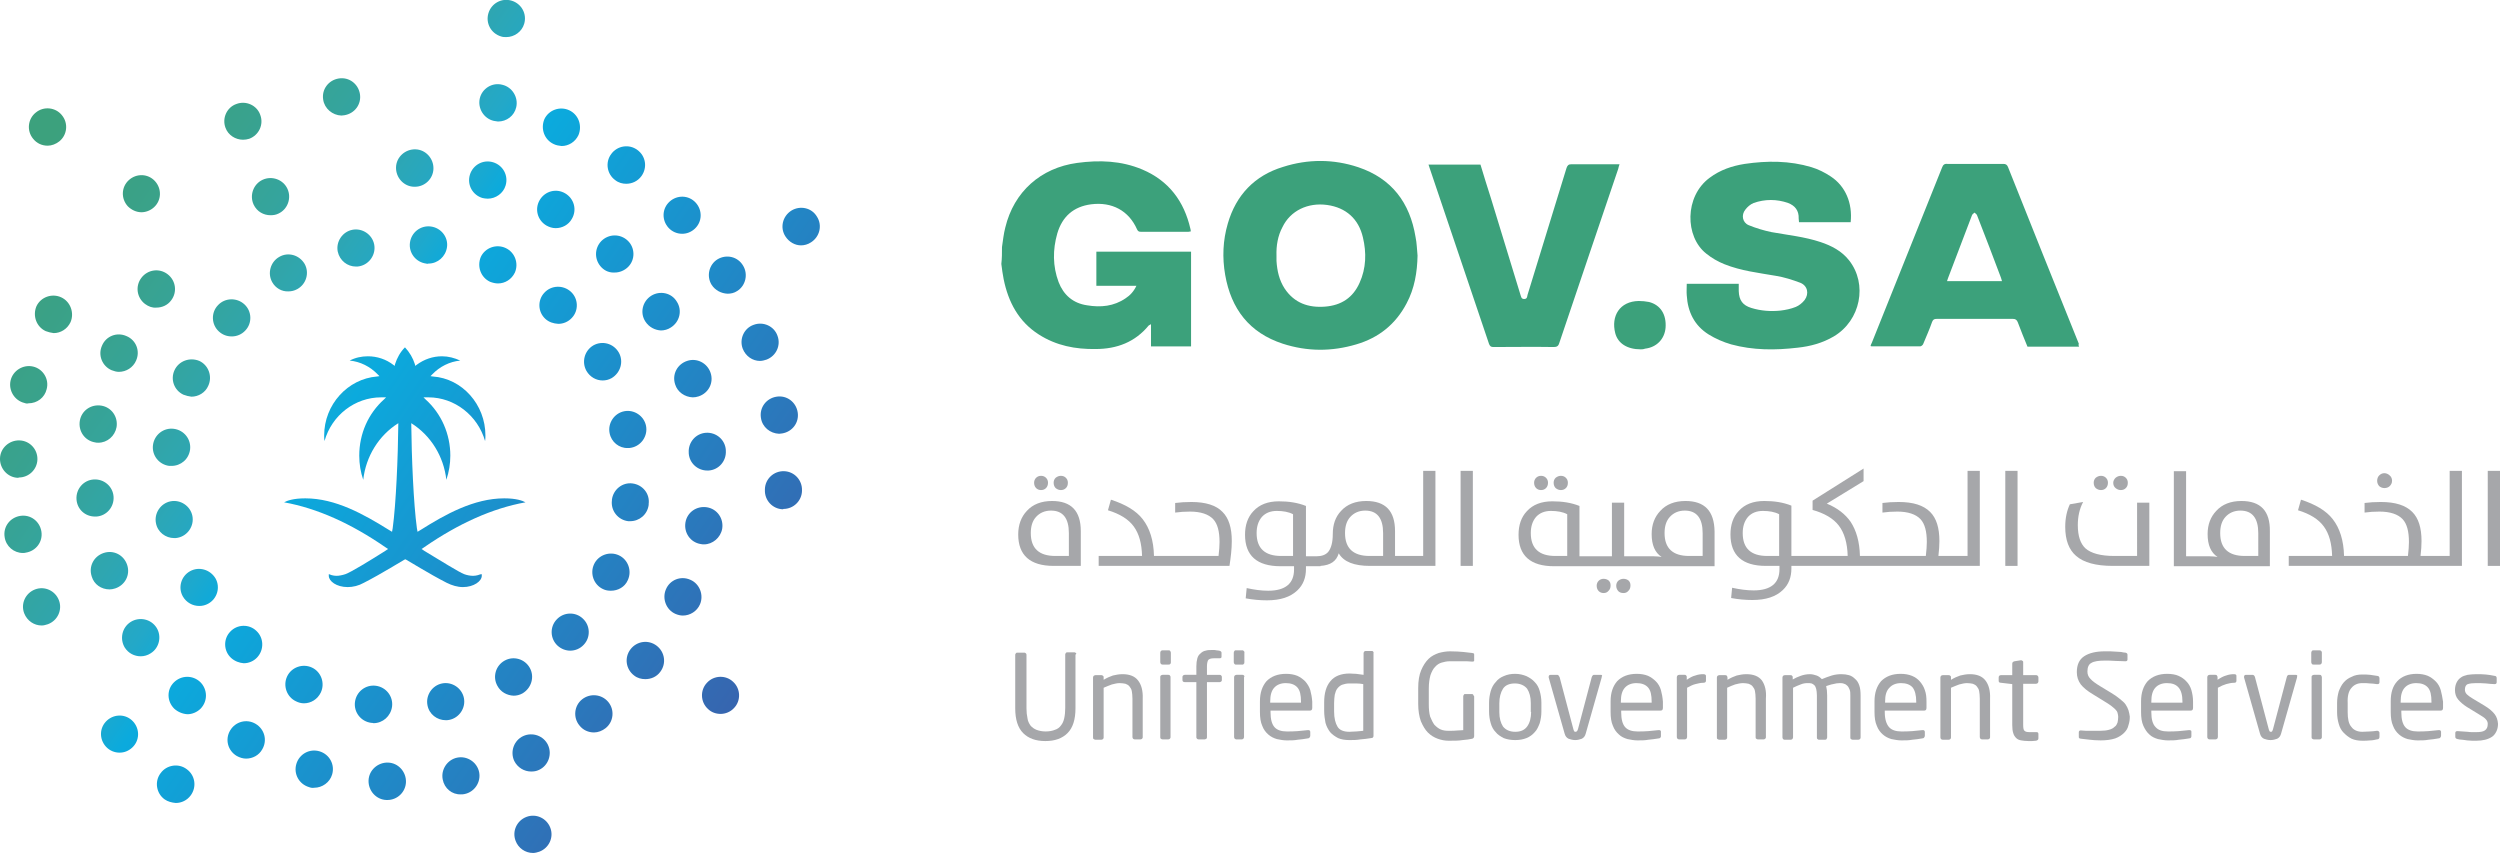 <?xml version="1.0" encoding="utf-8"?>
<!-- Generator: Adobe Illustrator 19.0.0, SVG Export Plug-In . SVG Version: 6.00 Build 0)  -->
<svg version="1.1" id="Layer_1" xmlns="http://www.w3.org/2000/svg" xmlns:xlink="http://www.w3.org/1999/xlink" x="0px" y="0px"
	 viewBox="0 0 755 257.6" style="enable-background:new 0 0 755 257.6;" xml:space="preserve">
<style type="text/css">
	.st0{fill:#A6A7AA;}
	.st1{fill:url(#XMLID_54_);}
	.st2{fill:url(#XMLID_55_);}
	.st3{fill:url(#XMLID_56_);}
	.st4{fill:url(#XMLID_57_);}
	.st5{fill:url(#XMLID_58_);}
	.st6{fill:url(#XMLID_59_);}
	.st7{fill:url(#XMLID_60_);}
	.st8{fill:url(#XMLID_61_);}
	.st9{fill:url(#XMLID_62_);}
	.st10{fill:url(#XMLID_63_);}
	.st11{fill:url(#XMLID_64_);}
	.st12{fill:url(#XMLID_65_);}
	.st13{fill:url(#XMLID_66_);}
	.st14{fill:url(#XMLID_67_);}
	.st15{fill:url(#XMLID_68_);}
	.st16{fill:url(#XMLID_69_);}
	.st17{fill:url(#XMLID_70_);}
	.st18{fill:url(#XMLID_71_);}
	.st19{fill:url(#XMLID_72_);}
	.st20{fill:url(#XMLID_73_);}
	.st21{fill:url(#XMLID_74_);}
	.st22{fill:url(#XMLID_75_);}
	.st23{fill:url(#XMLID_76_);}
	.st24{fill:url(#XMLID_77_);}
	.st25{fill:url(#XMLID_78_);}
	.st26{fill:url(#XMLID_79_);}
	.st27{fill:url(#XMLID_80_);}
	.st28{fill:url(#XMLID_81_);}
	.st29{fill:url(#XMLID_82_);}
	.st30{fill:url(#XMLID_83_);}
	.st31{fill:url(#XMLID_84_);}
	.st32{fill:url(#XMLID_85_);}
	.st33{fill:url(#XMLID_86_);}
	.st34{fill:url(#XMLID_87_);}
	.st35{fill:url(#XMLID_88_);}
	.st36{fill:url(#XMLID_89_);}
	.st37{fill:url(#XMLID_90_);}
	.st38{fill:url(#XMLID_91_);}
	.st39{fill:url(#XMLID_92_);}
	.st40{fill:url(#XMLID_93_);}
	.st41{fill:url(#XMLID_94_);}
	.st42{fill:url(#XMLID_95_);}
	.st43{fill:url(#XMLID_96_);}
	.st44{fill:url(#XMLID_97_);}
	.st45{fill:url(#XMLID_98_);}
	.st46{fill:url(#XMLID_99_);}
	.st47{fill:url(#XMLID_100_);}
	.st48{fill:url(#XMLID_101_);}
	.st49{fill:url(#XMLID_102_);}
	.st50{fill:url(#XMLID_103_);}
	.st51{fill:url(#XMLID_104_);}
	.st52{fill:url(#XMLID_105_);}
	.st53{fill:url(#XMLID_106_);}
	.st54{fill:url(#XMLID_107_);}
	.st55{fill:url(#XMLID_108_);}
	.st56{fill:url(#XMLID_109_);}
	.st57{fill:url(#XMLID_110_);}
	.st58{fill:url(#XMLID_111_);}
	.st59{fill:url(#XMLID_112_);}
	.st60{fill:url(#XMLID_113_);}
	.st61{fill:url(#XMLID_114_);}
	.st62{fill:url(#XMLID_115_);}
	.st63{fill:url(#XMLID_116_);}
	.st64{fill:url(#XMLID_117_);}
	.st65{fill:url(#XMLID_118_);}
	.st66{fill:url(#XMLID_119_);}
	.st67{fill:url(#XMLID_120_);}
	.st68{fill:url(#XMLID_121_);}
	.st69{fill:#3CA17B;}
</style>
<g id="XMLID_166_">
	<g id="XMLID_291_">
		<path id="XMLID_321_" class="st0" d="M317.7,151.3c-3.2,0-5.8,1-7.6,3c-1.7,1.8-2.6,4.2-2.6,7.1c0,6.3,3.6,9.5,10.7,9.5h8.2v-10.5
			C326.4,154.3,323.5,151.3,317.7,151.3z M322.7,167.9h-4c-4.9,0-7.4-2.3-7.4-6.9c0-2.1,0.5-3.7,1.6-4.9c1.1-1.2,2.6-1.9,4.5-1.9
			c3.6,0,5.4,2.3,5.4,6.8V167.9z"/>
		<path id="XMLID_320_" class="st0" d="M314.4,148c0.6,0,1.1-0.2,1.5-0.6c0.4-0.4,0.6-1,0.6-1.6c0-0.6-0.2-1.1-0.6-1.5
			c-0.4-0.4-0.9-0.6-1.5-0.6c-0.6,0-1.1,0.2-1.5,0.6c-0.4,0.4-0.6,0.9-0.6,1.5c0,0.6,0.2,1.2,0.6,1.6
			C313.3,147.8,313.8,148,314.4,148z"/>
		<path id="XMLID_319_" class="st0" d="M320.4,148c0.6,0,1.1-0.2,1.5-0.6c0.4-0.4,0.6-0.9,0.6-1.6c0-0.6-0.2-1.1-0.6-1.5
			c-0.4-0.4-0.9-0.6-1.5-0.6c-0.6,0-1.1,0.2-1.6,0.6c-0.4,0.4-0.6,0.9-0.6,1.5c0,0.6,0.2,1.2,0.6,1.6
			C319.3,147.8,319.8,148,320.4,148z"/>
		<path id="XMLID_318_" class="st0" d="M359.8,151.6c-1.8,0-3.4,0.1-4.9,0.3v2.9c1.4-0.2,2.9-0.3,4.5-0.3c3.2,0,5.6,0.8,7,2.3
			c1.3,1.4,1.9,3.7,1.9,6.9c0,1.1-0.1,2.5-0.3,4.2h-16.3h-0.6h-2.6c-0.1-4.7-1.3-8.4-3.4-11.1c-2-2.6-5.3-4.5-9.6-5.9l-0.9,3.2
			c3.6,1.1,6.2,2.7,7.8,4.9c1.6,2.2,2.4,5.1,2.5,8.9h-13.1v3h19.3h0.6h19.6c0.4-2.6,0.7-5.1,0.7-7.5c0-4-0.9-6.9-2.8-8.8
			C367.3,152.6,364.1,151.6,359.8,151.6z"/>
		<path id="XMLID_314_" class="st0" d="M429.7,167.9h-8.4v-7.5c0-6.1-2.9-9.1-8.7-9.1c-3.2,0-5.8,1-7.6,3c-1.7,1.8-2.5,4.1-2.5,7
			c0,2.5-0.5,4.3-1.4,5.4c-0.8,0.9-2,1.3-3.6,1.3v0h-3.1v-15.2c-2.5-1-5.2-1.4-8.2-1.4c-3.3,0-5.9,1-7.7,3c-1.7,1.8-2.5,4.2-2.5,7.1
			c0,6.3,3.6,9.5,10.7,9.5h4.1v1c0,4.2-2.6,6.4-7.8,6.4c-2.1,0-4.2-0.3-6.5-0.8l-0.3,3.1c2.1,0.4,4.3,0.6,6.4,0.6c4.1,0,7.1-1,9.2-3
			c1.8-1.7,2.6-3.9,2.6-6.5v-0.8h3.1v0h0.6c0,0,0,0,0,0h0.7v-0.1c3-0.2,4.8-1.4,5.5-3.8c1.5,2.6,4.7,3.8,9.4,3.8h19.8v-28.7h-3.7
			V167.9z M390.5,167.9h-3.6c-4.9,0-7.4-2.3-7.4-6.9c0-2,0.5-3.6,1.6-4.9c1.1-1.2,2.6-1.8,4.5-1.8c1.9,0,3.6,0.3,4.9,1V167.9z
			 M417.6,167.9h-4c-4.9,0-7.4-2.3-7.4-6.9c0-2.1,0.5-3.7,1.6-4.9c1.1-1.2,2.6-1.9,4.5-1.9c3.6,0,5.4,2.3,5.4,6.8V167.9z"/>
		<rect id="XMLID_313_" x="441.1" y="142.2" class="st0" width="3.7" height="28.7"/>
		<path id="XMLID_312_" class="st0" d="M465.4,148c0.6,0,1.1-0.2,1.5-0.6c0.4-0.4,0.6-1,0.6-1.6c0-0.6-0.2-1.1-0.6-1.5
			c-0.4-0.4-0.9-0.6-1.5-0.6c-0.6,0-1.1,0.2-1.5,0.6c-0.4,0.4-0.6,0.9-0.6,1.5c0,0.6,0.2,1.2,0.6,1.6
			C464.3,147.8,464.8,148,465.4,148z"/>
		<path id="XMLID_311_" class="st0" d="M471.4,148c0.6,0,1.1-0.2,1.5-0.6c0.4-0.4,0.6-0.9,0.6-1.6c0-0.6-0.2-1.1-0.6-1.5
			c-0.4-0.4-0.9-0.6-1.5-0.6c-0.6,0-1.1,0.2-1.6,0.6c-0.4,0.4-0.6,0.9-0.6,1.5c0,0.6,0.2,1.2,0.6,1.6
			C470.3,147.8,470.8,148,471.4,148z"/>
		<path id="XMLID_310_" class="st0" d="M490.3,174.8c-0.6,0-1.1,0.2-1.6,0.6c-0.4,0.4-0.6,0.9-0.6,1.5c0,0.6,0.2,1.1,0.6,1.6
			c0.4,0.4,0.9,0.6,1.6,0.6c0.6,0,1.1-0.2,1.5-0.7c0.4-0.4,0.6-0.9,0.6-1.6s-0.2-1.1-0.6-1.5C491.4,175,490.9,174.8,490.3,174.8z"/>
		<path id="XMLID_309_" class="st0" d="M484.3,174.8c-0.6,0-1.1,0.2-1.5,0.6c-0.4,0.4-0.6,0.9-0.6,1.5c0,0.6,0.2,1.2,0.6,1.6
			c0.4,0.4,0.9,0.6,1.5,0.6c0.6,0,1.1-0.2,1.5-0.7c0.4-0.4,0.6-0.9,0.6-1.6s-0.2-1.1-0.6-1.5C485.4,175,484.9,174.8,484.3,174.8z"/>
		<path id="XMLID_305_" class="st0" d="M509,151.3c-3.2,0-5.8,1-7.6,3c-1.7,1.8-2.6,4.1-2.6,7c0,3.3,1,5.6,3,6.9
			c-0.6-0.1-1.4-0.2-2.4-0.2h-3.2v0h-5.7v-16.2h-3.7v16.2h-5.3v0h-4.5v-15.2c-2.5-1-5.2-1.4-8.2-1.4c-3.3,0-5.9,1-7.7,3
			c-1.7,1.8-2.5,4.2-2.5,7.1c0,6.3,3.6,9.5,10.7,9.5h12.3v0h14.8v0h21.4v-10.5C517.7,154.3,514.8,151.3,509,151.3z M473.3,167.9
			h-3.6c-4.9,0-7.4-2.3-7.4-6.9c0-2,0.5-3.6,1.6-4.9c1.1-1.2,2.6-1.8,4.5-1.8c1.9,0,3.6,0.3,4.9,1V167.9z M514.1,167.9h-4
			c-4.9,0-7.4-2.3-7.4-6.9c0-2.1,0.5-3.7,1.6-4.9c1.1-1.2,2.6-1.9,4.5-1.9c3.6,0,5.4,2.3,5.4,6.8V167.9z"/>
		<path id="XMLID_302_" class="st0" d="M594.2,167.9h-5.1h-0.6h-3.1c0.2-1.7,0.3-3.2,0.3-4.5c0-4-0.9-6.9-2.8-8.8c-2-2-5.1-3-9.5-3
			c-1.8,0-3.4,0.1-4.9,0.3v2.9c1.4-0.2,2.9-0.3,4.5-0.3c3.2,0,5.6,0.8,7,2.3c1.3,1.4,1.9,3.7,1.9,6.9c0,1.1-0.1,2.5-0.3,4.2h-16.2
			h-0.6h-3.1c-0.1-4.3-1.1-7.7-2.8-10.3c-1.6-2.3-4-4.2-7.2-5.5l11.1-6.8v-3.8l-15.4,9.7v2.8c3.6,1,6.3,2.6,7.9,4.7
			c1.7,2.2,2.6,5.3,2.7,9.2h-13.1v0H541v-15.2c-2.5-1-5.2-1.4-8.2-1.4c-3.3,0-5.9,1-7.7,3c-1.7,1.8-2.5,4.2-2.5,7.1
			c0,6.3,3.6,9.5,10.7,9.5h4.1v1c0,4.2-2.6,6.4-7.8,6.4c-2.1,0-4.2-0.3-6.5-0.8l-0.3,3.1c2.1,0.4,4.3,0.6,6.4,0.6c4.1,0,7.1-1,9.2-3
			c1.8-1.7,2.6-3.9,2.6-6.5v-0.8h3.9v0h19.9h0.6h23.1h0.6h8.8v-28.7h-3.7V167.9z M537.3,167.9h-3.6c-4.9,0-7.4-2.3-7.4-6.9
			c0-2,0.5-3.6,1.6-4.9c1.1-1.2,2.6-1.8,4.5-1.8c1.9,0,3.6,0.3,4.9,1V167.9z"/>
		<rect id="XMLID_301_" x="605.6" y="142.2" class="st0" width="3.7" height="28.7"/>
		<path id="XMLID_300_" class="st0" d="M634.5,148c0.6,0,1.1-0.2,1.5-0.6c0.4-0.4,0.6-1,0.6-1.6c0-0.6-0.2-1.1-0.6-1.5
			c-0.4-0.4-0.9-0.6-1.5-0.6c-0.6,0-1.1,0.2-1.6,0.6c-0.4,0.4-0.6,0.9-0.6,1.5c0,0.6,0.2,1.2,0.6,1.6
			C633.4,147.8,633.9,148,634.5,148z"/>
		<path id="XMLID_299_" class="st0" d="M645.4,167.9h-6.9c-4.1,0-7-0.8-8.7-2.3c-1.5-1.4-2.3-3.7-2.3-7c0-2.6,0.5-4.9,1.6-7l-4,0.7
			c-0.9,1.9-1.4,4.2-1.4,6.8c0,4,1.1,6.9,3.3,8.8c2.3,2,6,3,11,3h11.1v-19.1h-3.7V167.9z"/>
		<path id="XMLID_298_" class="st0" d="M640.5,148c0.6,0,1.1-0.2,1.5-0.6c0.4-0.4,0.6-0.9,0.6-1.6c0-0.6-0.2-1.1-0.6-1.5
			c-0.4-0.4-0.9-0.6-1.5-0.6c-0.6,0-1.1,0.2-1.6,0.6c-0.4,0.4-0.7,0.9-0.7,1.5c0,0.6,0.2,1.2,0.7,1.6
			C639.4,147.8,639.9,148,640.5,148z"/>
		<path id="XMLID_295_" class="st0" d="M676.9,151.3c-3.2,0-5.8,1-7.6,3c-1.7,1.8-2.6,4.1-2.6,7c0,3.3,1,5.6,3,6.9
			c-0.6-0.1-1.4-0.2-2.4-0.2h-2.6h-0.6h-3.9v-25.7h-3.7v28.7h7.6h0.6h20.8v-10.5C685.6,154.3,682.7,151.3,676.9,151.3z M681.9,167.9
			h-4c-4.9,0-7.4-2.3-7.4-6.9c0-2.1,0.5-3.7,1.6-4.9c1.1-1.2,2.6-1.9,4.5-1.9c3.6,0,5.4,2.3,5.4,6.8V167.9z"/>
		<path id="XMLID_294_" class="st0" d="M720.1,147.4c0.6,0,1.2-0.2,1.6-0.6c0.4-0.4,0.7-0.9,0.7-1.6c0-0.6-0.2-1.2-0.7-1.6
			c-0.4-0.4-1-0.7-1.6-0.7c-0.6,0-1.1,0.2-1.6,0.7c-0.4,0.4-0.6,1-0.6,1.6c0,0.6,0.2,1.1,0.6,1.6C719,147.2,719.5,147.4,720.1,147.4
			z"/>
		<path id="XMLID_293_" class="st0" d="M739.9,167.9h-5.7v0H731c0.2-1.7,0.3-3.2,0.3-4.5c0-4-0.9-6.9-2.8-8.8c-2-2-5.1-3-9.5-3
			c-1.8,0-3.4,0.1-4.9,0.3v2.9c1.4-0.2,2.9-0.3,4.5-0.3c3.2,0,5.6,0.8,7,2.3c1.3,1.4,1.9,3.7,1.9,6.9c0,1.1-0.1,2.5-0.3,4.2H711v0
			h-3.1c-0.1-4.7-1.3-8.4-3.4-11.1c-2-2.6-5.3-4.5-9.6-5.9l-0.9,3.2c3.6,1.1,6.2,2.7,7.8,4.9c1.6,2.2,2.4,5.1,2.5,8.9h-13.1v3H711v0
			h23.1v0h9.4v-28.7h-3.7V167.9z"/>
		<rect id="XMLID_292_" x="751.3" y="142.2" class="st0" width="3.7" height="28.7"/>
	</g>
	<g id="XMLID_248_">
		<path id="XMLID_290_" class="st0" d="M324.9,197.2c-0.2-0.2-0.3-0.2-0.5-0.2h-2c-0.2,0-0.4,0-0.5,0.2c-0.1,0.1-0.2,0.3-0.2,0.4
			v16.2c0,1.1-0.1,2.2-0.3,3.1c-0.2,0.9-0.5,1.6-1,2.2c-0.4,0.6-1.1,1.1-1.8,1.3c-0.7,0.3-1.7,0.5-2.8,0.5c-1.1,0-2-0.2-2.8-0.5
			c-0.7-0.3-1.3-0.7-1.8-1.3c-0.4-0.6-0.8-1.3-0.9-2.2c-0.2-0.9-0.3-1.9-0.3-3v-16.2c0-0.2-0.1-0.3-0.2-0.4
			c-0.2-0.2-0.3-0.2-0.5-0.2h-2c-0.2,0-0.4,0-0.5,0.2c-0.1,0.1-0.2,0.3-0.2,0.4v16.2c0,3.4,0.8,5.9,2.4,7.5c1.6,1.6,3.8,2.4,6.7,2.4
			c2.9,0,5.1-0.8,6.7-2.4c1.6-1.6,2.4-4.1,2.4-7.5v-16.2C325.1,197.5,325.1,197.3,324.9,197.2"/>
		<path id="XMLID_289_" class="st0" d="M343.7,205.5c-1-1.3-2.6-1.9-4.7-1.9c-1.1,0-2,0.2-2.9,0.4c-0.9,0.3-1.8,0.7-2.8,1.3v-0.7
			c0-0.2,0-0.4-0.2-0.5c-0.2-0.2-0.3-0.2-0.5-0.2h-1.8c-0.2,0-0.3,0.1-0.5,0.2c-0.1,0.1-0.2,0.3-0.2,0.5v18.1c0,0.2,0,0.4,0.2,0.5
			c0.2,0.1,0.3,0.2,0.5,0.2h1.8c0.2,0,0.4-0.1,0.5-0.2c0.2-0.2,0.2-0.3,0.2-0.5v-15c0.9-0.4,1.7-0.7,2.5-1c0.8-0.2,1.6-0.4,2.3-0.4
			c0.7,0,1.3,0.1,1.8,0.2c0.5,0.2,0.9,0.4,1.2,0.8c0.3,0.4,0.6,0.8,0.7,1.4c0.1,0.6,0.2,1.3,0.2,2.3v11.6c0,0.2,0.1,0.4,0.2,0.5
			c0.1,0.1,0.3,0.2,0.5,0.2h1.7c0.2,0,0.4-0.1,0.5-0.2c0.2-0.2,0.2-0.3,0.2-0.5V211C345.2,208.6,344.7,206.8,343.7,205.5"/>
		<path id="XMLID_286_" class="st0" d="M353.4,196.6c-0.1-0.2-0.3-0.2-0.5-0.2h-1.8c-0.2,0-0.3,0-0.5,0.2c-0.1,0.1-0.2,0.3-0.2,0.5
			v2.9c0,0.2,0.1,0.4,0.2,0.5c0.2,0.2,0.3,0.2,0.5,0.2h1.8c0.2,0,0.4,0,0.5-0.2c0.2-0.1,0.2-0.3,0.2-0.5v-2.9
			C353.6,196.9,353.5,196.8,353.4,196.6 M353.3,204c-0.1-0.2-0.3-0.2-0.5-0.2h-1.7c-0.2,0-0.4,0.1-0.5,0.2c-0.2,0.1-0.2,0.3-0.2,0.5
			v18.1c0,0.2,0,0.4,0.2,0.5c0.1,0.1,0.3,0.2,0.5,0.2h1.7c0.2,0,0.4-0.1,0.5-0.2c0.2-0.2,0.2-0.3,0.2-0.5v-18.1
			C353.5,204.3,353.5,204.2,353.3,204"/>
		<path id="XMLID_283_" class="st0" d="M395.7,208.4c-0.3-1-0.9-1.9-1.5-2.6c-0.7-0.7-1.5-1.3-2.4-1.7c-1-0.4-2.1-0.6-3.4-0.6
			c-2.6,0-4.5,0.8-5.9,2.2c-1.3,1.5-2,3.5-2,6.1v3.2c0,1.7,0.2,3.1,0.7,4.2c0.4,1.1,1.1,2,1.8,2.6c0.8,0.7,1.6,1.1,2.6,1.4
			c0.9,0.2,2,0.4,3,0.4c1.2,0,2.3,0,3.3-0.2c1-0.1,2-0.2,3-0.4c0.3,0,0.5-0.1,0.6-0.3c0.1-0.1,0.2-0.3,0.2-0.5V221
			c0-0.2-0.1-0.3-0.2-0.4c-0.1-0.1-0.2-0.1-0.4-0.1h-0.2c-0.8,0.1-1.8,0.2-3,0.3c-1.2,0.1-2.3,0.1-3.3,0.1c-1.6,0-2.9-0.4-3.7-1.3
			c-0.8-0.9-1.2-2.4-1.2-4.5v-0.5h11.9c0.4,0,0.7-0.2,0.7-0.8v-1.9C396.2,210.6,396,209.5,395.7,208.4 M393,212.2h-9.4v-0.3
			c0-2,0.4-3.3,1.2-4.2c0.8-0.9,2-1.4,3.5-1.4c1.5,0,2.7,0.4,3.5,1.3c0.8,0.9,1.1,2.3,1.1,4.3V212.2z"/>
		<path id="XMLID_280_" class="st0" d="M414.7,196.8c-0.1-0.2-0.3-0.2-0.4-0.2h-1.8c-0.2,0-0.4,0-0.5,0.2c-0.1,0.1-0.2,0.3-0.2,0.4
			v6.6c-0.7-0.1-1.4-0.2-2.2-0.3c-0.8,0-1.4-0.1-2-0.1c-2.6,0-4.6,0.8-5.8,2.3c-1.3,1.5-1.9,3.7-1.9,6.4v2.6c0,1.3,0.2,2.5,0.4,3.6
			c0.3,1.1,0.8,2,1.4,2.8c0.7,0.8,1.5,1.3,2.4,1.8c0.9,0.4,2.1,0.6,3.4,0.6c1.1,0,2.2,0,3.3-0.2c1.1-0.1,2.2-0.2,3.3-0.4
			c0.3,0,0.5-0.1,0.6-0.3c0.1-0.1,0.1-0.3,0.1-0.5v-24.9C414.9,197.1,414.8,197,414.7,196.8 M411.7,220.7c-0.6,0.1-1.3,0.1-2.1,0.2
			c-0.8,0-1.5,0.1-2.1,0.1c-1.7,0-3-0.5-3.6-1.6c-0.6-1-1-2.5-1-4.5v-2.6c0-0.9,0.1-1.8,0.2-2.5c0.2-0.8,0.4-1.4,0.8-1.9
			c0.4-0.5,0.9-0.9,1.4-1.1c0.6-0.2,1.3-0.4,2.2-0.4c0.6,0,1.3,0,2.1,0c0.8,0,1.5,0.1,2.1,0.2V220.7z"/>
		<path id="XMLID_279_" class="st0" d="M444.9,209.8c-0.1-0.2-0.3-0.2-0.5-0.2h-1.9c-0.2,0-0.3,0-0.4,0.2c-0.1,0.1-0.2,0.3-0.2,0.5
			v10.2c-0.4,0-1,0.1-1.7,0.1c-0.7,0.1-1.7,0.1-2.8,0.1c-0.8,0-1.6-0.1-2.3-0.4c-0.7-0.3-1.3-0.8-1.9-1.4c-0.5-0.7-0.9-1.5-1.3-2.5
			c-0.3-1.1-0.4-2.3-0.4-3.7v-4.8c0-1.6,0.2-2.9,0.5-4c0.4-1.1,0.8-1.9,1.4-2.5c0.6-0.7,1.3-1.1,2-1.3c0.7-0.2,1.5-0.4,2.4-0.4
			c0.8,0,1.5,0,2,0c0.6,0,1.2,0,1.7,0c0.5,0,1,0,1.5,0c0.5,0,1,0.1,1.5,0.1h0.2c0.3,0,0.5-0.1,0.5-0.3v-1.8c0-0.2,0-0.3-0.2-0.4
			c-0.1,0-0.3-0.1-0.4-0.1c-0.7-0.1-1.5-0.2-2.6-0.3c-1.1-0.1-2.4-0.2-4.1-0.2c-1.1,0-2.3,0.2-3.4,0.5c-1.1,0.4-2.2,0.9-3.1,1.8
			c-0.9,0.9-1.6,2-2.2,3.4c-0.6,1.4-0.9,3.2-0.9,5.4v4.8c0,2,0.3,3.8,0.8,5.2c0.6,1.4,1.3,2.6,2.1,3.4c0.9,0.9,1.9,1.5,3,1.9
			c1.1,0.4,2.2,0.6,3.3,0.6c1.7,0,3.1,0,4.2-0.2c1.1-0.1,2.1-0.2,2.9-0.4c0.4-0.1,0.6-0.4,0.6-0.8v-12
			C445.1,210.2,445,210,444.9,209.8"/>
		<path id="XMLID_276_" class="st0" d="M465,208.7c-0.3-1.1-0.8-2-1.5-2.7c-0.7-0.8-1.5-1.3-2.5-1.8c-1-0.4-2.1-0.7-3.4-0.7
			c-1.3,0-2.4,0.2-3.5,0.7c-1,0.4-1.8,1-2.4,1.8c-0.7,0.7-1.2,1.7-1.5,2.7c-0.3,1.1-0.5,2.2-0.5,3.5v2.7c0,1.3,0.2,2.5,0.5,3.5
			c0.3,1.1,0.8,2,1.5,2.7c0.6,0.8,1.5,1.3,2.4,1.8c1,0.4,2.2,0.6,3.5,0.6c1.3,0,2.4-0.2,3.4-0.6c1-0.4,1.8-1,2.5-1.8
			c0.7-0.7,1.1-1.7,1.5-2.7c0.3-1.1,0.5-2.2,0.5-3.5v-2.7C465.5,210.9,465.3,209.8,465,208.7 M462.4,215c0,1.8-0.4,3.3-1.2,4.4
			c-0.8,1.1-2,1.6-3.6,1.6c-1.7,0-2.9-0.6-3.7-1.6c-0.7-1.1-1.1-2.5-1.1-4.3v-2.7c0-1.8,0.4-3.3,1.1-4.4c0.7-1.1,2-1.6,3.6-1.6
			s2.9,0.6,3.7,1.6c0.7,1.1,1.1,2.5,1.1,4.3V215z"/>
		<path id="XMLID_275_" class="st0" d="M483.4,203.8h-2c-0.3,0-0.5,0.2-0.7,0.7l-4.1,15.5c-0.1,0.4-0.2,0.7-0.4,0.8
			c-0.1,0.2-0.2,0.2-0.4,0.2c-0.2,0-0.3,0-0.4-0.2c-0.1-0.1-0.2-0.4-0.3-0.8l-4.1-15.5c-0.2-0.4-0.4-0.7-0.7-0.7h-2
			c-0.4,0-0.6,0.2-0.6,0.6c0,0.1,0,0.2,0,0.2l4.8,16.9c0.2,0.8,0.6,1.3,1.2,1.6c0.6,0.2,1.3,0.4,2,0.4c0.8,0,1.4-0.2,2-0.4
			c0.6-0.3,1-0.8,1.2-1.6l4.8-16.9c0,0,0-0.1,0-0.2C484,204,483.8,203.8,483.4,203.8"/>
		<path id="XMLID_272_" class="st0" d="M501.6,208.4c-0.3-1-0.8-1.9-1.5-2.6c-0.7-0.7-1.5-1.3-2.4-1.7c-1-0.4-2.1-0.6-3.4-0.6
			c-2.6,0-4.5,0.8-5.9,2.2c-1.3,1.5-2,3.5-2,6.1v3.2c0,1.7,0.2,3.1,0.7,4.2c0.4,1.1,1.1,2,1.8,2.6c0.7,0.7,1.6,1.1,2.6,1.4
			c1,0.2,2,0.4,3,0.4c1.2,0,2.3,0,3.3-0.2c1-0.1,2-0.2,3.1-0.4c0.3,0,0.4-0.1,0.6-0.3c0.1-0.1,0.1-0.3,0.1-0.5V221
			c0-0.2,0-0.3-0.2-0.4c-0.1-0.1-0.2-0.1-0.4-0.1h-0.2c-0.9,0.1-1.8,0.2-3,0.3c-1.2,0.1-2.3,0.1-3.3,0.1c-1.6,0-2.9-0.4-3.7-1.3
			c-0.8-0.9-1.2-2.4-1.2-4.5v-0.5h11.9c0.4,0,0.7-0.2,0.7-0.8v-1.9C502.1,210.6,501.9,209.5,501.6,208.4 M498.9,212.2h-9.4v-0.3
			c0-2,0.4-3.3,1.2-4.2c0.8-0.9,2-1.4,3.5-1.4c1.5,0,2.7,0.4,3.5,1.3c0.8,0.9,1.1,2.3,1.1,4.3V212.2z"/>
		<path id="XMLID_271_" class="st0" d="M514.4,203.6c-0.8,0-1.6,0.1-2.4,0.4c-0.9,0.2-1.7,0.7-2.6,1.3v-0.8c0-0.2,0-0.4-0.2-0.5
			c-0.1-0.2-0.3-0.2-0.4-0.2h-1.7c-0.2,0-0.4,0.1-0.5,0.2c-0.1,0.1-0.2,0.3-0.2,0.5v18.1c0,0.2,0.1,0.4,0.2,0.5
			c0.1,0.1,0.3,0.2,0.5,0.2h1.7c0.2,0,0.4-0.1,0.5-0.2c0.1-0.2,0.2-0.3,0.2-0.5v-14.9c0.9-0.5,1.7-0.9,2.5-1.1
			c0.8-0.2,1.6-0.4,2.4-0.4c0.5,0,0.8-0.2,0.8-0.6v-1.5C515.2,203.8,514.9,203.6,514.4,203.6"/>
		<path id="XMLID_270_" class="st0" d="M532.1,205.5c-1-1.3-2.6-1.9-4.7-1.9c-1.1,0-2,0.2-2.9,0.4c-0.9,0.3-1.8,0.7-2.8,1.3v-0.7
			c0-0.2-0.1-0.4-0.2-0.5c-0.1-0.2-0.3-0.2-0.5-0.2h-1.8c-0.2,0-0.3,0.1-0.5,0.2c-0.1,0.1-0.2,0.3-0.2,0.5v18.1c0,0.2,0,0.4,0.2,0.5
			c0.2,0.1,0.3,0.2,0.5,0.2h1.7c0.2,0,0.4-0.1,0.5-0.2c0.2-0.2,0.2-0.3,0.2-0.5v-15c0.8-0.4,1.6-0.7,2.4-1c0.8-0.2,1.6-0.4,2.4-0.4
			c0.6,0,1.2,0.1,1.7,0.2c0.5,0.2,0.9,0.4,1.2,0.8c0.3,0.4,0.6,0.8,0.7,1.4s0.2,1.3,0.2,2.3v11.6c0,0.2,0,0.4,0.2,0.5
			c0.1,0.1,0.3,0.2,0.5,0.2h1.7c0.2,0,0.4-0.1,0.5-0.2c0.2-0.2,0.2-0.3,0.2-0.5V211C533.5,208.6,533,206.8,532.1,205.5"/>
		<path id="XMLID_269_" class="st0" d="M561.5,207c-0.3-0.9-0.7-1.5-1.3-2c-0.5-0.5-1.1-0.9-1.8-1.1c-0.7-0.2-1.5-0.3-2.3-0.3
			c-0.9,0-1.9,0.1-2.9,0.4c-1,0.3-2,0.7-3,1.1c-0.5-0.5-1-0.9-1.6-1.1c-0.6-0.2-1.3-0.4-2-0.4c-1,0-2,0.2-2.8,0.5
			c-0.9,0.3-1.7,0.7-2.4,1.1v-0.6c0-0.2,0-0.4-0.2-0.5c-0.1-0.2-0.3-0.2-0.5-0.2h-1.7c-0.2,0-0.4,0.1-0.5,0.2
			c-0.1,0.1-0.2,0.3-0.2,0.5v18.1c0,0.2,0.1,0.4,0.2,0.5c0.1,0.1,0.2,0.2,0.4,0.2h1.9c0.2,0,0.4-0.1,0.5-0.2
			c0.1-0.2,0.2-0.3,0.2-0.5v-15c0.8-0.4,1.5-0.7,2.3-1c0.7-0.3,1.4-0.4,2.1-0.4c0.4,0,0.9,0,1.2,0.1c0.3,0.1,0.6,0.3,0.9,0.6
			c0.2,0.2,0.4,0.7,0.5,1.1c0.1,0.5,0.2,1.1,0.2,1.9v12.7c0,0.2,0,0.4,0.2,0.5c0.1,0.1,0.2,0.2,0.4,0.2h1.9c0.2,0,0.4-0.1,0.4-0.2
			c0.1-0.2,0.2-0.3,0.2-0.5V210c0-1.1-0.1-2-0.3-2.8c0.7-0.2,1.4-0.5,2.1-0.6c0.7-0.2,1.4-0.3,2-0.3c0.4,0,0.9,0,1.3,0.2
			c0.4,0.1,0.7,0.3,1,0.6c0.3,0.3,0.5,0.7,0.7,1.2c0.2,0.5,0.2,1.1,0.2,1.8v12.6c0,0.2,0,0.4,0.2,0.5c0.1,0.1,0.3,0.2,0.5,0.2h1.7
			c0.2,0,0.4-0.1,0.5-0.2c0.2-0.2,0.2-0.3,0.2-0.5v-12.6C561.9,208.9,561.8,207.8,561.5,207"/>
		<path id="XMLID_266_" class="st0" d="M581.3,208.4c-0.3-1-0.9-1.9-1.5-2.6c-0.6-0.7-1.4-1.3-2.4-1.7c-1-0.4-2.1-0.6-3.4-0.6
			c-2.6,0-4.5,0.8-5.9,2.2c-1.3,1.5-2,3.5-2,6.1v3.2c0,1.7,0.2,3.1,0.7,4.2c0.4,1.1,1.1,2,1.8,2.6c0.8,0.7,1.6,1.1,2.6,1.4
			c1,0.2,2,0.4,3,0.4c1.2,0,2.3,0,3.3-0.2c1-0.1,2-0.2,3-0.4c0.3,0,0.5-0.1,0.6-0.3c0.1-0.1,0.2-0.3,0.2-0.5V221
			c0-0.2-0.1-0.3-0.2-0.4c-0.1-0.1-0.2-0.1-0.4-0.1h-0.2c-0.8,0.1-1.8,0.2-3,0.3c-1.2,0.1-2.3,0.1-3.3,0.1c-1.6,0-2.9-0.4-3.7-1.3
			c-0.8-0.9-1.3-2.4-1.3-4.5v-0.5h11.9c0.4,0,0.7-0.2,0.7-0.8v-1.9C581.8,210.6,581.7,209.5,581.3,208.4 M578.7,212.2h-9.4v-0.3
			c0-2,0.4-3.3,1.3-4.2c0.8-0.9,2-1.4,3.5-1.4c1.5,0,2.7,0.4,3.5,1.3c0.7,0.9,1.1,2.3,1.1,4.3V212.2z"/>
		<path id="XMLID_265_" class="st0" d="M599.6,205.5c-1-1.3-2.6-1.9-4.7-1.9c-1.1,0-2,0.2-2.9,0.4c-0.9,0.3-1.8,0.7-2.8,1.3v-0.7
			c0-0.2,0-0.4-0.2-0.5c-0.2-0.2-0.3-0.2-0.5-0.2h-1.8c-0.2,0-0.4,0.1-0.5,0.2c-0.1,0.1-0.2,0.3-0.2,0.5v18.1c0,0.2,0.1,0.4,0.2,0.5
			c0.1,0.1,0.3,0.2,0.5,0.2h1.8c0.2,0,0.4-0.1,0.5-0.2c0.2-0.2,0.2-0.3,0.2-0.5v-15c0.9-0.4,1.7-0.7,2.5-1c0.8-0.2,1.6-0.4,2.3-0.4
			c0.7,0,1.3,0.1,1.8,0.2c0.5,0.2,0.9,0.4,1.2,0.8c0.3,0.4,0.6,0.8,0.7,1.4c0.1,0.6,0.2,1.3,0.2,2.3v11.6c0,0.2,0.1,0.4,0.2,0.5
			c0.1,0.1,0.3,0.2,0.5,0.2h1.7c0.2,0,0.4-0.1,0.5-0.2c0.2-0.2,0.2-0.3,0.2-0.5V211C601.1,208.6,600.6,206.8,599.6,205.5"/>
		<path id="XMLID_264_" class="st0" d="M614.9,221.1h-2c-0.7,0-1.2-0.1-1.5-0.4c-0.3-0.2-0.4-0.9-0.4-1.8v-12.4h3.9
			c0.2,0,0.3-0.1,0.5-0.2c0.1-0.2,0.2-0.3,0.2-0.5v-1.2c0-0.2-0.1-0.4-0.2-0.5c-0.2-0.2-0.3-0.2-0.5-0.2h-3.9v-3.9
			c0-0.2,0-0.3-0.2-0.4c-0.1-0.1-0.2-0.2-0.4-0.2h-0.1l-1.9,0.3c-0.4,0.1-0.7,0.3-0.7,0.7v3.5h-3.4c-0.4,0-0.7,0.2-0.7,0.7v1
			c0,0.4,0.2,0.6,0.7,0.6l3.4,0.4v12.4c0,1,0.1,1.8,0.3,2.4c0.2,0.7,0.5,1.1,0.9,1.5c0.4,0.4,0.9,0.6,1.5,0.7
			c0.6,0.1,1.3,0.2,2.2,0.2c0.3,0,0.7,0,1.1,0c0.4,0,0.8-0.1,1.2-0.1c0.4-0.1,0.7-0.3,0.7-0.7v-1.3
			C615.6,221.2,615.4,221.1,614.9,221.1"/>
		<path id="XMLID_263_" class="st0" d="M642.8,214.5c-0.2-0.6-0.5-1.2-0.9-1.8c-0.4-0.6-1.1-1.1-1.8-1.7c-0.7-0.6-1.6-1.2-2.6-1.8
			l-3.3-2c-1.3-0.8-2.3-1.5-2.9-2.2c-0.6-0.6-0.9-1.3-0.9-2.2c0-1.3,0.4-2.2,1.2-2.6c0.8-0.5,2.2-0.7,4-0.7c1,0,2.1,0,3.3,0.1
			c1.1,0,2.1,0.1,2.9,0.1h0.1c0.4,0,0.6-0.2,0.6-0.5v-1.5c0-0.3-0.2-0.5-0.6-0.6c-0.4,0-0.8-0.1-1.3-0.2c-0.5,0-1-0.1-1.6-0.1
			c-0.6,0-1.1-0.1-1.7-0.1c-0.6,0-1.1,0-1.6,0c-2.7,0-4.8,0.5-6.3,1.5c-1.5,1-2.2,2.6-2.2,4.8c0,1.4,0.4,2.6,1.2,3.7
			c0.8,1,2,2,3.7,3l3.4,2.1c0.8,0.5,1.5,0.9,2,1.3c0.5,0.4,1,0.8,1.3,1.1c0.4,0.4,0.6,0.7,0.7,1.1c0.1,0.4,0.2,0.8,0.2,1.2
			c0,0.6-0.1,1.2-0.2,1.7c-0.2,0.5-0.4,1-0.9,1.3c-0.4,0.4-0.9,0.7-1.7,0.9c-0.7,0.2-1.6,0.3-2.6,0.3h-1.3c-0.5,0-1.1,0-1.6,0
			c-0.5,0-1.1,0-1.5,0c-0.5,0-1-0.1-1.4-0.1h-0.1c-0.2,0-0.3,0-0.4,0.1c-0.1,0.1-0.2,0.2-0.2,0.4v1.4c0,0.2,0,0.3,0.1,0.4
			c0.1,0.1,0.3,0.2,0.6,0.2c0.8,0.1,1.7,0.2,2.6,0.3c0.9,0.1,2,0.2,3.3,0.2c1.7,0,3.2-0.2,4.4-0.6c1.1-0.4,2-1,2.7-1.7
			c0.7-0.7,1.1-1.4,1.3-2.3c0.3-0.9,0.4-1.7,0.4-2.6C643.1,215.8,643,215.1,642.8,214.5"/>
		<path id="XMLID_260_" class="st0" d="M661.8,208.4c-0.3-1-0.8-1.9-1.5-2.6c-0.6-0.7-1.5-1.3-2.4-1.7c-0.9-0.4-2.1-0.6-3.4-0.6
			c-2.6,0-4.5,0.8-5.9,2.2c-1.3,1.5-2,3.5-2,6.1v3.2c0,1.7,0.2,3.1,0.7,4.2c0.5,1.1,1.1,2,1.8,2.6c0.7,0.7,1.6,1.1,2.6,1.4
			c1,0.2,2,0.4,3,0.4c1.2,0,2.3,0,3.3-0.2c1-0.1,2-0.2,3.1-0.4c0.3,0,0.5-0.1,0.6-0.3c0.1-0.1,0.1-0.3,0.1-0.5V221
			c0-0.2,0-0.3-0.2-0.4c-0.1-0.1-0.2-0.1-0.4-0.1H661c-0.8,0.1-1.8,0.2-3,0.3c-1.1,0.1-2.3,0.1-3.3,0.1c-1.7,0-2.9-0.4-3.7-1.3
			c-0.9-0.9-1.3-2.4-1.3-4.5v-0.5h11.9c0.4,0,0.7-0.2,0.7-0.8v-1.9C662.3,210.6,662.1,209.5,661.8,208.4 M659.2,212.2h-9.5v-0.3
			c0-2,0.4-3.3,1.2-4.2c0.8-0.9,2-1.4,3.5-1.4c1.6,0,2.7,0.4,3.5,1.3c0.8,0.9,1.2,2.3,1.2,4.3V212.2z"/>
		<path id="XMLID_259_" class="st0" d="M674.7,203.6c-0.8,0-1.6,0.1-2.4,0.4c-0.8,0.2-1.7,0.7-2.6,1.3v-0.8c0-0.2-0.1-0.4-0.2-0.5
			c-0.1-0.2-0.3-0.2-0.5-0.2h-1.7c-0.2,0-0.4,0.1-0.5,0.2c-0.1,0.1-0.2,0.3-0.2,0.5v18.1c0,0.2,0.1,0.4,0.2,0.5
			c0.1,0.1,0.3,0.2,0.5,0.2h1.8c0.2,0,0.3-0.1,0.5-0.2c0.1-0.2,0.2-0.3,0.2-0.5v-14.9c0.9-0.5,1.8-0.9,2.5-1.1
			c0.8-0.2,1.5-0.4,2.4-0.4c0.5,0,0.7-0.2,0.7-0.6v-1.5C675.4,203.8,675.2,203.6,674.7,203.6"/>
		<path id="XMLID_258_" class="st0" d="M693.3,203.8h-2c-0.3,0-0.6,0.2-0.7,0.7l-4.1,15.5c-0.1,0.4-0.2,0.7-0.3,0.8
			c-0.1,0.2-0.2,0.2-0.4,0.2c-0.2,0-0.3,0-0.4-0.2c-0.1-0.1-0.2-0.4-0.3-0.8l-4.1-15.5c-0.1-0.4-0.4-0.7-0.7-0.7h-2
			c-0.4,0-0.6,0.2-0.6,0.6c0,0.1,0,0.2,0,0.2l4.8,16.9c0.2,0.8,0.6,1.3,1.2,1.6c0.6,0.2,1.2,0.4,2,0.4c0.8,0,1.4-0.2,2-0.4
			c0.6-0.3,1-0.8,1.2-1.6l4.8-16.9c0,0,0-0.1,0-0.2C693.9,204,693.7,203.8,693.3,203.8"/>
		<path id="XMLID_255_" class="st0" d="M701,196.6c-0.2-0.2-0.3-0.2-0.5-0.2h-1.8c-0.2,0-0.4,0-0.5,0.2c-0.1,0.1-0.2,0.3-0.2,0.5
			v2.9c0,0.2,0.1,0.4,0.2,0.5c0.1,0.2,0.3,0.2,0.5,0.2h1.8c0.2,0,0.3,0,0.5-0.2c0.1-0.1,0.2-0.3,0.2-0.5v-2.9
			C701.2,196.9,701.2,196.8,701,196.6 M701,204c-0.1-0.2-0.3-0.2-0.5-0.2h-1.7c-0.2,0-0.4,0.1-0.5,0.2c-0.2,0.1-0.2,0.3-0.2,0.5
			v18.1c0,0.2,0,0.4,0.2,0.5c0.1,0.1,0.3,0.2,0.5,0.2h1.7c0.2,0,0.4-0.1,0.5-0.2c0.2-0.2,0.2-0.3,0.2-0.5v-18.1
			C701.2,204.3,701.1,204.2,701,204"/>
		<path id="XMLID_254_" class="st0" d="M710.1,207.8c0.8-1,1.9-1.5,3.3-1.5c0.9,0,1.6,0,2.3,0.1c0.6,0,1.3,0.1,2.1,0.2h0.2
			c0.2,0,0.3,0,0.4-0.1c0.1-0.1,0.2-0.2,0.2-0.4v-1.3c0-0.2-0.1-0.4-0.2-0.5c-0.1-0.1-0.3-0.2-0.6-0.2c-0.6-0.1-1.3-0.2-2-0.3
			c-0.8-0.1-1.6-0.1-2.4-0.1c-1.2,0-2.3,0.2-3.2,0.7c-1,0.4-1.8,1-2.4,1.7c-0.7,0.8-1.1,1.7-1.5,2.7c-0.3,1.1-0.5,2.2-0.5,3.5v2.8
			c0,1.3,0.2,2.5,0.5,3.5c0.3,1.1,0.8,2,1.5,2.7c0.7,0.7,1.4,1.3,2.4,1.8c0.9,0.4,2,0.6,3.2,0.6c0.8,0,1.6,0,2.4-0.1
			c0.8,0,1.5-0.2,2-0.3c0.3,0,0.5-0.1,0.6-0.2c0.1-0.1,0.2-0.3,0.2-0.5v-1.3c0-0.2-0.1-0.3-0.2-0.4c-0.1-0.1-0.2-0.2-0.4-0.2h-0.2
			c-0.8,0.1-1.5,0.2-2.1,0.2c-0.7,0-1.4,0.1-2.3,0.1c-1.4,0-2.6-0.5-3.3-1.5c-0.8-0.9-1.1-2.4-1.1-4.4v-2.8
			C708.9,210.2,709.3,208.7,710.1,207.8"/>
		<path id="XMLID_251_" class="st0" d="M737.1,208.4c-0.3-1-0.8-1.9-1.5-2.6c-0.7-0.7-1.5-1.3-2.4-1.7c-1-0.4-2.1-0.6-3.4-0.6
			c-2.5,0-4.5,0.8-5.8,2.2c-1.4,1.5-2,3.5-2,6.1v3.2c0,1.7,0.2,3.1,0.7,4.2c0.4,1.1,1.1,2,1.8,2.6c0.8,0.7,1.6,1.1,2.6,1.4
			c1,0.2,2,0.4,3,0.4c1.2,0,2.3,0,3.3-0.2c1-0.1,2-0.2,3-0.4c0.3,0,0.5-0.1,0.6-0.3c0.1-0.1,0.2-0.3,0.2-0.5V221
			c0-0.2-0.1-0.3-0.2-0.4c-0.1-0.1-0.3-0.1-0.4-0.1h-0.2c-0.9,0.1-1.8,0.2-3,0.3c-1.2,0.1-2.3,0.1-3.3,0.1c-1.6,0-2.9-0.4-3.7-1.3
			c-0.8-0.9-1.2-2.4-1.2-4.5v-0.5h11.9c0.4,0,0.7-0.2,0.7-0.8v-1.9C737.6,210.6,737.4,209.5,737.1,208.4 M734.4,212.2H725v-0.3
			c0-2,0.4-3.3,1.2-4.2c0.8-0.9,2-1.4,3.5-1.4c1.5,0,2.7,0.4,3.5,1.3c0.8,0.9,1.1,2.3,1.1,4.3V212.2z"/>
		<path id="XMLID_250_" class="st0" d="M753.4,215.7c-0.6-0.8-1.6-1.7-3.1-2.6l-3.5-2.1c-0.8-0.5-1.4-0.9-1.8-1.3
			c-0.4-0.4-0.6-0.9-0.6-1.4c0-0.9,0.3-1.5,0.9-1.7c0.6-0.2,1.4-0.3,2.4-0.3c1,0,2,0,3.1,0.1c1,0.1,1.8,0.2,2.5,0.2h0.1
			c0.4,0,0.6-0.2,0.6-0.6v-1.2c0-0.4-0.2-0.7-0.7-0.7c-0.8-0.2-1.7-0.3-2.6-0.4c-0.9-0.1-1.9-0.1-2.9-0.1c-0.9,0-1.8,0.1-2.6,0.2
			c-0.8,0.2-1.5,0.4-2,0.8c-0.6,0.4-1,0.9-1.3,1.5c-0.3,0.6-0.5,1.4-0.5,2.3c0,1.1,0.3,2.1,1,2.9c0.7,0.8,1.5,1.5,2.6,2.2l3.6,2.2
			c1,0.6,1.8,1.1,2.1,1.5c0.4,0.4,0.6,0.9,0.6,1.4c0,1-0.3,1.6-0.9,2c-0.6,0.4-1.5,0.5-2.6,0.5c-0.3,0-0.7,0-1.1,0
			c-0.5,0-0.9,0-1.5-0.1c-0.5,0-1.1-0.1-1.5-0.1c-0.5,0-1-0.1-1.4-0.1h-0.1c-0.2,0-0.4,0-0.5,0.1c-0.1,0.1-0.2,0.2-0.2,0.4v1.2
			c0,0.4,0.2,0.6,0.7,0.7c0.4,0.1,0.9,0.2,1.4,0.2c0.5,0.1,1.1,0.1,1.5,0.2c0.5,0,1,0.1,1.5,0.1c0.4,0,0.9,0,1.2,0
			c1,0,1.9-0.1,2.7-0.3c0.8-0.2,1.5-0.5,2.1-0.9c0.6-0.4,1-1,1.3-1.6c0.3-0.6,0.5-1.4,0.5-2.3C754.3,217.4,754,216.5,753.4,215.7"/>
		<path id="XMLID_249_" class="st0" d="M364.5,201.2v2.6h3.9c0.2,0,0.3,0.1,0.4,0.2c0.1,0.1,0.2,0.2,0.2,0.4v1
			c0,0.3-0.2,0.5-0.6,0.6h-3.9v16.6c0,0.2,0,0.4-0.2,0.5c-0.2,0.1-0.3,0.2-0.5,0.2h-1.8c-0.2,0-0.4-0.1-0.5-0.2
			c-0.2-0.2-0.2-0.3-0.2-0.5V206h-3.5c-0.4,0-0.7-0.2-0.7-0.6v-1c0-0.2,0.1-0.3,0.2-0.4c0.1-0.1,0.3-0.2,0.5-0.2h3.5v-2.6
			c0-0.9,0.1-1.7,0.3-2.4c0.2-0.7,0.5-1.1,1-1.5c0.4-0.4,0.9-0.7,1.5-0.8c0.6-0.2,1.3-0.2,2.1-0.2c0.5,0,0.9,0,1.2,0.1
			c0.3,0,0.6,0.1,0.8,0.1c0.4,0.1,0.7,0.3,0.7,0.6v1.2c0,0.4-0.2,0.5-0.6,0.5h-1.7c-0.9,0-1.4,0.2-1.7,0.5
			C364.7,199.6,364.5,200.3,364.5,201.2"/>
	</g>
	<g id="XMLID_177_">
		<g id="XMLID_178_">
			<linearGradient id="XMLID_54_" gradientUnits="userSpaceOnUse" x1="230.355" y1="292.82" x2="-57.437" y2="96.731">
				<stop  offset="2.066799e-05" style="stop-color:#464D9F"/>
				<stop  offset="0.568" style="stop-color:#0BAADD"/>
				<stop  offset="0.609" style="stop-color:#23A8C8"/>
				<stop  offset="0.667" style="stop-color:#2FA6B0"/>
				<stop  offset="0.727" style="stop-color:#35A49C"/>
				<stop  offset="0.788" style="stop-color:#39A28D"/>
				<stop  offset="0.852" style="stop-color:#3BA183"/>
				<stop  offset="0.92" style="stop-color:#3CA17D"/>
				<stop  offset="1" style="stop-color:#3CA17B"/>
			</linearGradient>
			<path id="XMLID_247_" class="st1" d="M112.1,218.3L112.1,218.3L112.1,218.3c-3.1-0.4-5.3-3.2-4.9-6.3l0,0
				c0.4-3.1,3.2-5.3,6.3-4.9l0,0c3.1,0.4,5.3,3.2,4.9,6.3l0,0c-0.4,2.9-2.8,5-5.6,5l0,0C112.5,218.3,112.3,218.3,112.1,218.3z"/>
			<linearGradient id="XMLID_55_" gradientUnits="userSpaceOnUse" x1="237.641" y1="282.126" x2="-50.151" y2="86.037">
				<stop  offset="2.066799e-05" style="stop-color:#464D9F"/>
				<stop  offset="0.568" style="stop-color:#0BAADD"/>
				<stop  offset="0.609" style="stop-color:#23A8C8"/>
				<stop  offset="0.667" style="stop-color:#2FA6B0"/>
				<stop  offset="0.727" style="stop-color:#35A49C"/>
				<stop  offset="0.788" style="stop-color:#39A28D"/>
				<stop  offset="0.852" style="stop-color:#3BA183"/>
				<stop  offset="0.92" style="stop-color:#3CA17D"/>
				<stop  offset="1" style="stop-color:#3CA17B"/>
			</linearGradient>
			<path id="XMLID_246_" class="st2" d="M129.1,213c-0.6-3,1.4-6,4.4-6.6l0,0c3-0.6,6,1.4,6.6,4.4l0,0c0.6,3-1.4,6-4.4,6.6l0,0
				c-0.4,0.1-0.7,0.1-1.1,0.1l0,0C132,217.5,129.6,215.7,129.1,213z"/>
			<linearGradient id="XMLID_56_" gradientUnits="userSpaceOnUse" x1="226.462" y1="298.532" x2="-61.329" y2="102.444">
				<stop  offset="2.066799e-05" style="stop-color:#464D9F"/>
				<stop  offset="0.568" style="stop-color:#0BAADD"/>
				<stop  offset="0.609" style="stop-color:#23A8C8"/>
				<stop  offset="0.667" style="stop-color:#2FA6B0"/>
				<stop  offset="0.727" style="stop-color:#35A49C"/>
				<stop  offset="0.788" style="stop-color:#39A28D"/>
				<stop  offset="0.852" style="stop-color:#3BA183"/>
				<stop  offset="0.92" style="stop-color:#3CA17D"/>
				<stop  offset="1" style="stop-color:#3CA17B"/>
			</linearGradient>
			<path id="XMLID_245_" class="st3" d="M89.4,211.8c-2.8-1.3-4-4.7-2.7-7.5l0,0c1.3-2.8,4.7-4,7.5-2.7l0,0c2.8,1.3,4,4.7,2.7,7.5
				l0,0c-1,2.1-3,3.3-5.1,3.3l0,0C91,212.4,90.2,212.2,89.4,211.8z"/>
			<linearGradient id="XMLID_57_" gradientUnits="userSpaceOnUse" x1="247.639" y1="267.452" x2="-40.153" y2="71.364">
				<stop  offset="2.066799e-05" style="stop-color:#464D9F"/>
				<stop  offset="0.568" style="stop-color:#0BAADD"/>
				<stop  offset="0.609" style="stop-color:#23A8C8"/>
				<stop  offset="0.667" style="stop-color:#2FA6B0"/>
				<stop  offset="0.727" style="stop-color:#35A49C"/>
				<stop  offset="0.788" style="stop-color:#39A28D"/>
				<stop  offset="0.852" style="stop-color:#3BA183"/>
				<stop  offset="0.92" style="stop-color:#3CA17D"/>
				<stop  offset="1" style="stop-color:#3CA17B"/>
			</linearGradient>
			<path id="XMLID_244_" class="st4" d="M150.2,207.1c-1.5-2.7-0.5-6.1,2.2-7.6l0,0c2.7-1.5,6.1-0.5,7.6,2.2l0,0
				c1.5,2.7,0.5,6.1-2.2,7.7l0,0c-0.9,0.5-1.8,0.7-2.7,0.7l0,0C153.1,210,151.2,209,150.2,207.1z"/>
			<linearGradient id="XMLID_58_" gradientUnits="userSpaceOnUse" x1="226.384" y1="298.647" x2="-61.408" y2="102.559">
				<stop  offset="2.066799e-05" style="stop-color:#464D9F"/>
				<stop  offset="0.568" style="stop-color:#0BAADD"/>
				<stop  offset="0.609" style="stop-color:#23A8C8"/>
				<stop  offset="0.667" style="stop-color:#2FA6B0"/>
				<stop  offset="0.727" style="stop-color:#35A49C"/>
				<stop  offset="0.788" style="stop-color:#39A28D"/>
				<stop  offset="0.852" style="stop-color:#3BA183"/>
				<stop  offset="0.92" style="stop-color:#3CA17D"/>
				<stop  offset="1" style="stop-color:#3CA17B"/>
			</linearGradient>
			<path id="XMLID_243_" class="st5" d="M69.8,198.7L69.8,198.7L69.8,198.7c-2.3-2.1-2.4-5.7-0.3-7.9l0,0c2.1-2.3,5.7-2.4,7.9-0.3
				l0,0c2.3,2.1,2.4,5.7,0.3,8l0,0c-1.1,1.2-2.6,1.8-4.1,1.8l0,0C72.3,200.2,70.9,199.7,69.8,198.7z"/>
			<linearGradient id="XMLID_59_" gradientUnits="userSpaceOnUse" x1="259.352" y1="250.262" x2="-28.44" y2="54.173">
				<stop  offset="2.066799e-05" style="stop-color:#464D9F"/>
				<stop  offset="0.568" style="stop-color:#0BAADD"/>
				<stop  offset="0.609" style="stop-color:#23A8C8"/>
				<stop  offset="0.667" style="stop-color:#2FA6B0"/>
				<stop  offset="0.727" style="stop-color:#35A49C"/>
				<stop  offset="0.788" style="stop-color:#39A28D"/>
				<stop  offset="0.852" style="stop-color:#3BA183"/>
				<stop  offset="0.92" style="stop-color:#3CA17D"/>
				<stop  offset="1" style="stop-color:#3CA17B"/>
			</linearGradient>
			<path id="XMLID_242_" class="st6" d="M168.4,195c-2.3-2.1-2.4-5.7-0.3-7.9l0,0c2.1-2.3,5.7-2.4,7.9-0.3l0,0
				c2.3,2.1,2.4,5.7,0.3,7.9l0,0c-1.1,1.2-2.6,1.8-4.1,1.8l0,0C170.9,196.5,169.5,196,168.4,195z"/>
			<linearGradient id="XMLID_60_" gradientUnits="userSpaceOnUse" x1="264.839" y1="242.208" x2="-22.953" y2="46.12">
				<stop  offset="2.066799e-05" style="stop-color:#464D9F"/>
				<stop  offset="0.568" style="stop-color:#0BAADD"/>
				<stop  offset="0.609" style="stop-color:#23A8C8"/>
				<stop  offset="0.667" style="stop-color:#2FA6B0"/>
				<stop  offset="0.727" style="stop-color:#35A49C"/>
				<stop  offset="0.788" style="stop-color:#39A28D"/>
				<stop  offset="0.852" style="stop-color:#3BA183"/>
				<stop  offset="0.92" style="stop-color:#3CA17D"/>
				<stop  offset="1" style="stop-color:#3CA17B"/>
			</linearGradient>
			<path id="XMLID_241_" class="st7" d="M213.8,214.1c-2.3-2.1-2.4-5.7-0.3-7.9l0,0c2.1-2.3,5.7-2.4,7.9-0.3l0,0
				c2.3,2.1,2.4,5.7,0.3,7.9l0,0c-1.1,1.2-2.6,1.8-4.1,1.8l0,0C216.2,215.6,214.8,215.1,213.8,214.1z"/>
			<linearGradient id="XMLID_61_" gradientUnits="userSpaceOnUse" x1="230.099" y1="293.195" x2="-57.693" y2="97.106">
				<stop  offset="2.066799e-05" style="stop-color:#464D9F"/>
				<stop  offset="0.568" style="stop-color:#0BAADD"/>
				<stop  offset="0.609" style="stop-color:#23A8C8"/>
				<stop  offset="0.667" style="stop-color:#2FA6B0"/>
				<stop  offset="0.727" style="stop-color:#35A49C"/>
				<stop  offset="0.788" style="stop-color:#39A28D"/>
				<stop  offset="0.852" style="stop-color:#3BA183"/>
				<stop  offset="0.92" style="stop-color:#3CA17D"/>
				<stop  offset="1" style="stop-color:#3CA17B"/>
			</linearGradient>
			<path id="XMLID_240_" class="st8" d="M55.2,180.1c-1.5-2.7-0.5-6.1,2.2-7.6l0,0c2.7-1.5,6.1-0.5,7.7,2.2l0,0
				c1.5,2.7,0.5,6.1-2.2,7.6l0,0c-0.9,0.5-1.8,0.7-2.7,0.7l0,0C58.2,183,56.3,182,55.2,180.1z"/>
			<linearGradient id="XMLID_62_" gradientUnits="userSpaceOnUse" x1="271.649" y1="232.214" x2="-16.143" y2="36.126">
				<stop  offset="2.066799e-05" style="stop-color:#464D9F"/>
				<stop  offset="0.568" style="stop-color:#0BAADD"/>
				<stop  offset="0.609" style="stop-color:#23A8C8"/>
				<stop  offset="0.667" style="stop-color:#2FA6B0"/>
				<stop  offset="0.727" style="stop-color:#35A49C"/>
				<stop  offset="0.788" style="stop-color:#39A28D"/>
				<stop  offset="0.852" style="stop-color:#3BA183"/>
				<stop  offset="0.92" style="stop-color:#3CA17D"/>
				<stop  offset="1" style="stop-color:#3CA17B"/>
			</linearGradient>
			<path id="XMLID_239_" class="st9" d="M182.1,177.9c-2.8-1.3-4-4.7-2.7-7.5l0,0c1.3-2.8,4.7-4,7.5-2.7l0,0c2.8,1.3,4,4.7,2.7,7.5
				l0,0c-0.9,2.1-3,3.2-5.1,3.2l0,0C183.7,178.4,182.9,178.3,182.1,177.9z"/>
			<linearGradient id="XMLID_63_" gradientUnits="userSpaceOnUse" x1="237.242" y1="282.712" x2="-50.55" y2="86.623">
				<stop  offset="2.066799e-05" style="stop-color:#464D9F"/>
				<stop  offset="0.568" style="stop-color:#0BAADD"/>
				<stop  offset="0.609" style="stop-color:#23A8C8"/>
				<stop  offset="0.667" style="stop-color:#2FA6B0"/>
				<stop  offset="0.727" style="stop-color:#35A49C"/>
				<stop  offset="0.788" style="stop-color:#39A28D"/>
				<stop  offset="0.852" style="stop-color:#3BA183"/>
				<stop  offset="0.92" style="stop-color:#3CA17D"/>
				<stop  offset="1" style="stop-color:#3CA17B"/>
			</linearGradient>
			<path id="XMLID_238_" class="st10" d="M47.1,158c-0.6-3,1.4-6,4.4-6.6l0,0c3-0.6,6,1.4,6.6,4.4l0,0c0.6,3-1.4,6-4.4,6.6l0,0
				c-0.4,0.1-0.7,0.1-1.1,0.1l0,0C50,162.5,47.6,160.7,47.1,158z"/>
			<linearGradient id="XMLID_64_" gradientUnits="userSpaceOnUse" x1="283.37" y1="215.011" x2="-4.421" y2="18.922">
				<stop  offset="2.066799e-05" style="stop-color:#464D9F"/>
				<stop  offset="0.568" style="stop-color:#0BAADD"/>
				<stop  offset="0.609" style="stop-color:#23A8C8"/>
				<stop  offset="0.667" style="stop-color:#2FA6B0"/>
				<stop  offset="0.727" style="stop-color:#35A49C"/>
				<stop  offset="0.788" style="stop-color:#39A28D"/>
				<stop  offset="0.852" style="stop-color:#3BA183"/>
				<stop  offset="0.92" style="stop-color:#3CA17D"/>
				<stop  offset="1" style="stop-color:#3CA17B"/>
			</linearGradient>
			<path id="XMLID_237_" class="st11" d="M189.7,157.4c-3.1-0.4-5.3-3.2-4.9-6.3l0,0c0,0,0-0.1,0-0.1l0,0c0,0,0-0.1,0-0.1l0,0
				c0.4-3.1,3.2-5.3,6.2-4.9l0,0c3.1,0.4,5.3,3.1,4.9,6.2l0,0l0,0l0,0c0,0,0,0.1,0,0.1l0,0c0,0,0,0.1,0,0.2l0,0
				c-0.4,2.9-2.8,4.9-5.6,4.9l0,0C190.2,157.4,190,157.4,189.7,157.4z"/>
			<linearGradient id="XMLID_65_" gradientUnits="userSpaceOnUse" x1="247.139" y1="268.185" x2="-40.652" y2="72.097">
				<stop  offset="2.066799e-05" style="stop-color:#464D9F"/>
				<stop  offset="0.568" style="stop-color:#0BAADD"/>
				<stop  offset="0.609" style="stop-color:#23A8C8"/>
				<stop  offset="0.667" style="stop-color:#2FA6B0"/>
				<stop  offset="0.727" style="stop-color:#35A49C"/>
				<stop  offset="0.788" style="stop-color:#39A28D"/>
				<stop  offset="0.852" style="stop-color:#3BA183"/>
				<stop  offset="0.92" style="stop-color:#3CA17D"/>
				<stop  offset="1" style="stop-color:#3CA17B"/>
			</linearGradient>
			<path id="XMLID_236_" class="st12" d="M51.1,140.7c-3.1-0.4-5.3-3.2-4.9-6.3l0,0c0,0,0,0,0,0l0,0c0.4-3.1,3.2-5.3,6.3-4.9l0,0
				c3.1,0.4,5.3,3.2,4.9,6.3l0,0c-0.4,2.9-2.8,4.9-5.6,4.9l0,0C51.6,140.7,51.4,140.7,51.1,140.7z"/>
			<linearGradient id="XMLID_66_" gradientUnits="userSpaceOnUse" x1="293.314" y1="200.417" x2="5.522" y2="4.328">
				<stop  offset="2.066799e-05" style="stop-color:#464D9F"/>
				<stop  offset="0.568" style="stop-color:#0BAADD"/>
				<stop  offset="0.609" style="stop-color:#23A8C8"/>
				<stop  offset="0.667" style="stop-color:#2FA6B0"/>
				<stop  offset="0.727" style="stop-color:#35A49C"/>
				<stop  offset="0.788" style="stop-color:#39A28D"/>
				<stop  offset="0.852" style="stop-color:#3BA183"/>
				<stop  offset="0.92" style="stop-color:#3CA17D"/>
				<stop  offset="1" style="stop-color:#3CA17B"/>
			</linearGradient>
			<path id="XMLID_235_" class="st13" d="M184.1,130.8c-0.6-3,1.4-6,4.4-6.6l0,0c3-0.6,6,1.4,6.6,4.4l0,0l0,0l0,0
				c0.6,3-1.4,6-4.4,6.6l0,0c-0.4,0.1-0.7,0.1-1.1,0.1l0,0C187,135.4,184.6,133.5,184.1,130.8z"/>
			<linearGradient id="XMLID_67_" gradientUnits="userSpaceOnUse" x1="258.802" y1="251.069" x2="-28.99" y2="54.981">
				<stop  offset="2.066799e-05" style="stop-color:#464D9F"/>
				<stop  offset="0.568" style="stop-color:#0BAADD"/>
				<stop  offset="0.609" style="stop-color:#23A8C8"/>
				<stop  offset="0.667" style="stop-color:#2FA6B0"/>
				<stop  offset="0.727" style="stop-color:#35A49C"/>
				<stop  offset="0.788" style="stop-color:#39A28D"/>
				<stop  offset="0.852" style="stop-color:#3BA183"/>
				<stop  offset="0.92" style="stop-color:#3CA17D"/>
				<stop  offset="1" style="stop-color:#3CA17B"/>
			</linearGradient>
			<path id="XMLID_234_" class="st14" d="M55.4,119.2c-2.8-1.3-4-4.6-2.7-7.4l0,0c1.3-2.8,4.6-4,7.5-2.8l0,0c2.8,1.3,4,4.7,2.7,7.5
				l0,0c-0.9,2.1-3,3.3-5.1,3.3l0,0C57,119.7,56.2,119.5,55.4,119.2z"/>
			<linearGradient id="XMLID_68_" gradientUnits="userSpaceOnUse" x1="300.444" y1="189.953" x2="12.652" y2="-6.136">
				<stop  offset="2.066799e-05" style="stop-color:#464D9F"/>
				<stop  offset="0.568" style="stop-color:#0BAADD"/>
				<stop  offset="0.609" style="stop-color:#23A8C8"/>
				<stop  offset="0.667" style="stop-color:#2FA6B0"/>
				<stop  offset="0.727" style="stop-color:#35A49C"/>
				<stop  offset="0.788" style="stop-color:#39A28D"/>
				<stop  offset="0.852" style="stop-color:#3BA183"/>
				<stop  offset="0.92" style="stop-color:#3CA17D"/>
				<stop  offset="1" style="stop-color:#3CA17B"/>
			</linearGradient>
			<path id="XMLID_233_" class="st15" d="M177.1,112L177.1,112c-1.5-2.7-0.6-6.1,2.1-7.7l0,0c2.7-1.5,6.1-0.6,7.7,2.2l0,0
				c1.5,2.7,0.5,6.1-2.2,7.7l0,0c-0.9,0.5-1.8,0.7-2.7,0.7l0,0C180.1,114.9,178.2,113.9,177.1,112z"/>
			<linearGradient id="XMLID_69_" gradientUnits="userSpaceOnUse" x1="271.096" y1="233.026" x2="-16.696" y2="36.938">
				<stop  offset="2.066799e-05" style="stop-color:#464D9F"/>
				<stop  offset="0.568" style="stop-color:#0BAADD"/>
				<stop  offset="0.609" style="stop-color:#23A8C8"/>
				<stop  offset="0.667" style="stop-color:#2FA6B0"/>
				<stop  offset="0.727" style="stop-color:#35A49C"/>
				<stop  offset="0.788" style="stop-color:#39A28D"/>
				<stop  offset="0.852" style="stop-color:#3BA183"/>
				<stop  offset="0.92" style="stop-color:#3CA17D"/>
				<stop  offset="1" style="stop-color:#3CA17B"/>
			</linearGradient>
			<path id="XMLID_232_" class="st16" d="M66.1,100.1c-2.3-2.1-2.4-5.7-0.3-7.9l0,0c2.1-2.3,5.7-2.4,8-0.3l0,0
				c2.3,2.1,2.4,5.7,0.3,7.9l0,0c-1.1,1.2-2.6,1.8-4.1,1.8l0,0C68.5,101.6,67.2,101.1,66.1,100.1z"/>
			<linearGradient id="XMLID_70_" gradientUnits="userSpaceOnUse" x1="304.138" y1="184.531" x2="16.346" y2="-11.558">
				<stop  offset="2.066799e-05" style="stop-color:#464D9F"/>
				<stop  offset="0.568" style="stop-color:#0BAADD"/>
				<stop  offset="0.609" style="stop-color:#23A8C8"/>
				<stop  offset="0.667" style="stop-color:#2FA6B0"/>
				<stop  offset="0.727" style="stop-color:#35A49C"/>
				<stop  offset="0.788" style="stop-color:#39A28D"/>
				<stop  offset="0.852" style="stop-color:#3BA183"/>
				<stop  offset="0.92" style="stop-color:#3CA17D"/>
				<stop  offset="1" style="stop-color:#3CA17B"/>
			</linearGradient>
			<path id="XMLID_231_" class="st17" d="M164.7,96.3L164.7,96.3c-2.3-2.1-2.4-5.7-0.3-7.9l0,0c2.1-2.3,5.7-2.4,8-0.3l0,0
				c2.3,2.1,2.4,5.7,0.3,7.9l0,0c-1.1,1.2-2.6,1.8-4.1,1.8l0,0C167.1,97.7,165.8,97.3,164.7,96.3z"/>
			<linearGradient id="XMLID_71_" gradientUnits="userSpaceOnUse" x1="282.816" y1="215.824" x2="-4.976" y2="19.735">
				<stop  offset="2.066799e-05" style="stop-color:#464D9F"/>
				<stop  offset="0.568" style="stop-color:#0BAADD"/>
				<stop  offset="0.609" style="stop-color:#23A8C8"/>
				<stop  offset="0.667" style="stop-color:#2FA6B0"/>
				<stop  offset="0.727" style="stop-color:#35A49C"/>
				<stop  offset="0.788" style="stop-color:#39A28D"/>
				<stop  offset="0.852" style="stop-color:#3BA183"/>
				<stop  offset="0.92" style="stop-color:#3CA17D"/>
				<stop  offset="1" style="stop-color:#3CA17B"/>
			</linearGradient>
			<path id="XMLID_230_" class="st18" d="M82.2,85.2c-1.5-2.7-0.5-6.1,2.1-7.6l0,0C87,76,90.4,77,92,79.7l0,0
				c1.5,2.7,0.5,6.1-2.2,7.6l0,0c-0.9,0.5-1.8,0.7-2.7,0.7l0,0C85.1,88.1,83.2,87,82.2,85.2z"/>
			<linearGradient id="XMLID_72_" gradientUnits="userSpaceOnUse" x1="304.036" y1="184.68" x2="16.245" y2="-11.409">
				<stop  offset="2.066799e-05" style="stop-color:#464D9F"/>
				<stop  offset="0.568" style="stop-color:#0BAADD"/>
				<stop  offset="0.609" style="stop-color:#23A8C8"/>
				<stop  offset="0.667" style="stop-color:#2FA6B0"/>
				<stop  offset="0.727" style="stop-color:#35A49C"/>
				<stop  offset="0.788" style="stop-color:#39A28D"/>
				<stop  offset="0.852" style="stop-color:#3BA183"/>
				<stop  offset="0.92" style="stop-color:#3CA17D"/>
				<stop  offset="1" style="stop-color:#3CA17B"/>
			</linearGradient>
			<path id="XMLID_229_" class="st19" d="M148,85.1c-2.8-1.3-4-4.6-2.8-7.5l0,0c1.3-2.8,4.7-4,7.5-2.7l0,0c2.8,1.3,4,4.6,2.8,7.4
				l0,0c-1,2.1-3,3.3-5.1,3.3l0,0C149.6,85.6,148.8,85.4,148,85.1z"/>
			<linearGradient id="XMLID_73_" gradientUnits="userSpaceOnUse" x1="292.826" y1="201.134" x2="5.034" y2="5.045">
				<stop  offset="2.066799e-05" style="stop-color:#464D9F"/>
				<stop  offset="0.568" style="stop-color:#0BAADD"/>
				<stop  offset="0.609" style="stop-color:#23A8C8"/>
				<stop  offset="0.667" style="stop-color:#2FA6B0"/>
				<stop  offset="0.727" style="stop-color:#35A49C"/>
				<stop  offset="0.788" style="stop-color:#39A28D"/>
				<stop  offset="0.852" style="stop-color:#3BA183"/>
				<stop  offset="0.92" style="stop-color:#3CA17D"/>
				<stop  offset="1" style="stop-color:#3CA17B"/>
			</linearGradient>
			<path id="XMLID_228_" class="st20" d="M102,76c-0.6-3,1.4-6,4.4-6.6l0,0c3-0.6,6,1.4,6.6,4.4l0,0c0.6,3-1.4,6-4.4,6.6l0,0
				c-0.4,0.1-0.7,0.1-1.1,0.1l0,0C104.9,80.5,102.6,78.7,102,76z"/>
			<linearGradient id="XMLID_74_" gradientUnits="userSpaceOnUse" x1="300.125" y1="190.421" x2="12.333" y2="-5.667">
				<stop  offset="2.066799e-05" style="stop-color:#464D9F"/>
				<stop  offset="0.568" style="stop-color:#0BAADD"/>
				<stop  offset="0.609" style="stop-color:#23A8C8"/>
				<stop  offset="0.667" style="stop-color:#2FA6B0"/>
				<stop  offset="0.727" style="stop-color:#35A49C"/>
				<stop  offset="0.788" style="stop-color:#39A28D"/>
				<stop  offset="0.852" style="stop-color:#3BA183"/>
				<stop  offset="0.92" style="stop-color:#3CA17D"/>
				<stop  offset="1" style="stop-color:#3CA17B"/>
			</linearGradient>
			<path id="XMLID_227_" class="st21" d="M128.7,79.6c-3.1-0.4-5.3-3.2-4.9-6.3l0,0c0.4-3.1,3.2-5.3,6.3-4.9l0,0
				c3.1,0.4,5.3,3.2,4.9,6.2l0,0c-0.4,2.9-2.8,5-5.6,5l0,0C129.1,79.7,128.9,79.7,128.7,79.6z"/>
			<linearGradient id="XMLID_75_" gradientUnits="userSpaceOnUse" x1="220.812" y1="306.825" x2="-66.98" y2="110.737">
				<stop  offset="2.066799e-05" style="stop-color:#464D9F"/>
				<stop  offset="0.568" style="stop-color:#0BAADD"/>
				<stop  offset="0.609" style="stop-color:#23A8C8"/>
				<stop  offset="0.667" style="stop-color:#2FA6B0"/>
				<stop  offset="0.727" style="stop-color:#35A49C"/>
				<stop  offset="0.788" style="stop-color:#39A28D"/>
				<stop  offset="0.852" style="stop-color:#3BA183"/>
				<stop  offset="0.92" style="stop-color:#3CA17D"/>
				<stop  offset="1" style="stop-color:#3CA17B"/>
			</linearGradient>
			<path id="XMLID_226_" class="st22" d="M116.7,241.6c-3.1-0.1-5.5-2.8-5.4-5.9l0,0c0.1-3.1,2.8-5.5,5.9-5.4l0,0
				c3.1,0.1,5.5,2.8,5.4,5.9l0,0c-0.1,3-2.6,5.4-5.6,5.4l0,0C116.8,241.6,116.7,241.6,116.7,241.6z"/>
			<linearGradient id="XMLID_76_" gradientUnits="userSpaceOnUse" x1="228.66" y1="295.307" x2="-59.132" y2="99.219">
				<stop  offset="2.066799e-05" style="stop-color:#464D9F"/>
				<stop  offset="0.568" style="stop-color:#0BAADD"/>
				<stop  offset="0.609" style="stop-color:#23A8C8"/>
				<stop  offset="0.667" style="stop-color:#2FA6B0"/>
				<stop  offset="0.727" style="stop-color:#35A49C"/>
				<stop  offset="0.788" style="stop-color:#39A28D"/>
				<stop  offset="0.852" style="stop-color:#3BA183"/>
				<stop  offset="0.92" style="stop-color:#3CA17D"/>
				<stop  offset="1" style="stop-color:#3CA17B"/>
			</linearGradient>
			<path id="XMLID_225_" class="st23" d="M133.7,235.4c-0.6-3,1.4-6,4.4-6.6l0,0c3-0.6,6,1.4,6.6,4.4l0,0c0.6,3-1.4,6-4.4,6.6l0,0
				c-0.4,0.1-0.7,0.1-1.1,0.1l0,0C136.5,240,134.2,238.1,133.7,235.4z"/>
			<linearGradient id="XMLID_77_" gradientUnits="userSpaceOnUse" x1="215.534" y1="314.571" x2="-72.257" y2="118.482">
				<stop  offset="2.066799e-05" style="stop-color:#464D9F"/>
				<stop  offset="0.568" style="stop-color:#0BAADD"/>
				<stop  offset="0.609" style="stop-color:#23A8C8"/>
				<stop  offset="0.667" style="stop-color:#2FA6B0"/>
				<stop  offset="0.727" style="stop-color:#35A49C"/>
				<stop  offset="0.788" style="stop-color:#39A28D"/>
				<stop  offset="0.852" style="stop-color:#3BA183"/>
				<stop  offset="0.92" style="stop-color:#3CA17D"/>
				<stop  offset="1" style="stop-color:#3CA17B"/>
			</linearGradient>
			<path id="XMLID_224_" class="st24" d="M93.3,237.7L93.3,237.7L93.3,237.7c-3-0.9-4.7-4-3.8-7l0,0c0.9-3,4-4.7,7-3.8l0,0
				c3,0.9,4.7,4,3.8,7l0,0c-0.7,2.4-3,4-5.4,4l0,0C94.3,238,93.8,237.9,93.3,237.7z"/>
			<linearGradient id="XMLID_78_" gradientUnits="userSpaceOnUse" x1="238.625" y1="280.682" x2="-49.167" y2="84.594">
				<stop  offset="2.066799e-05" style="stop-color:#464D9F"/>
				<stop  offset="0.568" style="stop-color:#0BAADD"/>
				<stop  offset="0.609" style="stop-color:#23A8C8"/>
				<stop  offset="0.667" style="stop-color:#2FA6B0"/>
				<stop  offset="0.727" style="stop-color:#35A49C"/>
				<stop  offset="0.788" style="stop-color:#39A28D"/>
				<stop  offset="0.852" style="stop-color:#3BA183"/>
				<stop  offset="0.92" style="stop-color:#3CA17D"/>
				<stop  offset="1" style="stop-color:#3CA17B"/>
			</linearGradient>
			<path id="XMLID_223_" class="st25" d="M155.3,229.8c-1.3-2.8-0.1-6.2,2.7-7.5l0,0c2.8-1.3,6.2-0.1,7.5,2.7l0,0
				c1.3,2.8,0.1,6.2-2.7,7.5l0,0c-0.8,0.4-1.6,0.5-2.4,0.5l0,0C158.3,233,156.3,231.8,155.3,229.8z"/>
			<linearGradient id="XMLID_79_" gradientUnits="userSpaceOnUse" x1="213.166" y1="318.047" x2="-74.626" y2="121.959">
				<stop  offset="2.066799e-05" style="stop-color:#464D9F"/>
				<stop  offset="0.568" style="stop-color:#0BAADD"/>
				<stop  offset="0.609" style="stop-color:#23A8C8"/>
				<stop  offset="0.667" style="stop-color:#2FA6B0"/>
				<stop  offset="0.727" style="stop-color:#35A49C"/>
				<stop  offset="0.788" style="stop-color:#39A28D"/>
				<stop  offset="0.852" style="stop-color:#3BA183"/>
				<stop  offset="0.92" style="stop-color:#3CA17D"/>
				<stop  offset="1" style="stop-color:#3CA17B"/>
			</linearGradient>
			<path id="XMLID_222_" class="st26" d="M71.5,228.3L71.5,228.3L71.5,228.3c-2.7-1.6-3.6-5-2-7.7l0,0c1.6-2.7,5-3.6,7.7-2l0,0
				c2.7,1.6,3.6,5,2,7.7l0,0c-1,1.8-2.9,2.8-4.9,2.8l0,0C73.4,229.1,72.4,228.8,71.5,228.3z"/>
			<linearGradient id="XMLID_80_" gradientUnits="userSpaceOnUse" x1="250.142" y1="263.779" x2="-37.65" y2="67.69">
				<stop  offset="2.066799e-05" style="stop-color:#464D9F"/>
				<stop  offset="0.568" style="stop-color:#0BAADD"/>
				<stop  offset="0.609" style="stop-color:#23A8C8"/>
				<stop  offset="0.667" style="stop-color:#2FA6B0"/>
				<stop  offset="0.727" style="stop-color:#35A49C"/>
				<stop  offset="0.788" style="stop-color:#39A28D"/>
				<stop  offset="0.852" style="stop-color:#3BA183"/>
				<stop  offset="0.92" style="stop-color:#3CA17D"/>
				<stop  offset="1" style="stop-color:#3CA17B"/>
			</linearGradient>
			<path id="XMLID_221_" class="st27" d="M175,219.1c-2-2.4-1.6-6,0.8-7.9l0,0c2.4-1.9,5.9-1.6,7.9,0.8l0,0c2,2.4,1.6,6-0.8,7.9l0,0
				l0,0l0,0c-1,0.8-2.3,1.3-3.5,1.3l0,0C177.7,221.2,176.1,220.5,175,219.1z"/>
			<linearGradient id="XMLID_81_" gradientUnits="userSpaceOnUse" x1="213.816" y1="317.093" x2="-73.976" y2="121.004">
				<stop  offset="2.066799e-05" style="stop-color:#464D9F"/>
				<stop  offset="0.568" style="stop-color:#0BAADD"/>
				<stop  offset="0.609" style="stop-color:#23A8C8"/>
				<stop  offset="0.667" style="stop-color:#2FA6B0"/>
				<stop  offset="0.727" style="stop-color:#35A49C"/>
				<stop  offset="0.788" style="stop-color:#39A28D"/>
				<stop  offset="0.852" style="stop-color:#3BA183"/>
				<stop  offset="0.92" style="stop-color:#3CA17D"/>
				<stop  offset="1" style="stop-color:#3CA17B"/>
			</linearGradient>
			<path id="XMLID_220_" class="st28" d="M52.6,214L52.6,214L52.6,214c-2.2-2.2-2.3-5.7-0.1-7.9l0,0c2.2-2.2,5.7-2.3,8-0.1l0,0
				c2.2,2.2,2.3,5.7,0.1,8l0,0c-1.1,1.1-2.6,1.7-4,1.7l0,0C55.1,215.6,53.7,215,52.6,214z"/>
			<linearGradient id="XMLID_82_" gradientUnits="userSpaceOnUse" x1="262.538" y1="245.586" x2="-25.254" y2="49.498">
				<stop  offset="2.066799e-05" style="stop-color:#464D9F"/>
				<stop  offset="0.568" style="stop-color:#0BAADD"/>
				<stop  offset="0.609" style="stop-color:#23A8C8"/>
				<stop  offset="0.667" style="stop-color:#2FA6B0"/>
				<stop  offset="0.727" style="stop-color:#35A49C"/>
				<stop  offset="0.788" style="stop-color:#39A28D"/>
				<stop  offset="0.852" style="stop-color:#3BA183"/>
				<stop  offset="0.92" style="stop-color:#3CA17D"/>
				<stop  offset="1" style="stop-color:#3CA17B"/>
			</linearGradient>
			<path id="XMLID_219_" class="st29" d="M191.5,204c-2.5-1.9-3-5.4-1.1-7.9l0,0c1.9-2.5,5.4-3,7.9-1.1l0,0c2.5,1.9,3,5.4,1.1,7.9
				l0,0c-1.1,1.5-2.8,2.2-4.5,2.2l0,0C193.7,205.1,192.5,204.8,191.5,204z"/>
			<linearGradient id="XMLID_83_" gradientUnits="userSpaceOnUse" x1="217.439" y1="311.776" x2="-70.353" y2="115.687">
				<stop  offset="2.066799e-05" style="stop-color:#464D9F"/>
				<stop  offset="0.568" style="stop-color:#0BAADD"/>
				<stop  offset="0.609" style="stop-color:#23A8C8"/>
				<stop  offset="0.667" style="stop-color:#2FA6B0"/>
				<stop  offset="0.727" style="stop-color:#35A49C"/>
				<stop  offset="0.788" style="stop-color:#39A28D"/>
				<stop  offset="0.852" style="stop-color:#3BA183"/>
				<stop  offset="0.92" style="stop-color:#3CA17D"/>
				<stop  offset="1" style="stop-color:#3CA17B"/>
			</linearGradient>
			<path id="XMLID_218_" class="st30" d="M37.7,195.6c-1.6-2.6-0.9-6.1,1.8-7.8l0,0c2.6-1.6,6.1-0.9,7.8,1.8l0,0
				c1.6,2.6,0.8,6.1-1.8,7.7l0,0c-0.9,0.6-2,0.9-3,0.9l0,0C40.6,198.2,38.8,197.3,37.7,195.6z"/>
			<linearGradient id="XMLID_84_" gradientUnits="userSpaceOnUse" x1="275.095" y1="227.156" x2="-12.697" y2="31.068">
				<stop  offset="2.066799e-05" style="stop-color:#464D9F"/>
				<stop  offset="0.568" style="stop-color:#0BAADD"/>
				<stop  offset="0.609" style="stop-color:#23A8C8"/>
				<stop  offset="0.667" style="stop-color:#2FA6B0"/>
				<stop  offset="0.727" style="stop-color:#35A49C"/>
				<stop  offset="0.788" style="stop-color:#39A28D"/>
				<stop  offset="0.852" style="stop-color:#3BA183"/>
				<stop  offset="0.92" style="stop-color:#3CA17D"/>
				<stop  offset="1" style="stop-color:#3CA17B"/>
			</linearGradient>
			<path id="XMLID_217_" class="st31" d="M204,185.4c-2.8-1.2-4.1-4.6-2.9-7.4l0,0c1.2-2.9,4.5-4.2,7.4-2.9l0,0
				c2.8,1.2,4.1,4.6,2.9,7.4l0,0c-0.9,2.1-3,3.4-5.2,3.4l0,0C205.5,185.9,204.7,185.7,204,185.4z"/>
			<linearGradient id="XMLID_85_" gradientUnits="userSpaceOnUse" x1="223.849" y1="302.368" x2="-63.943" y2="106.28">
				<stop  offset="2.066799e-05" style="stop-color:#464D9F"/>
				<stop  offset="0.568" style="stop-color:#0BAADD"/>
				<stop  offset="0.609" style="stop-color:#23A8C8"/>
				<stop  offset="0.667" style="stop-color:#2FA6B0"/>
				<stop  offset="0.727" style="stop-color:#35A49C"/>
				<stop  offset="0.788" style="stop-color:#39A28D"/>
				<stop  offset="0.852" style="stop-color:#3BA183"/>
				<stop  offset="0.92" style="stop-color:#3CA17D"/>
				<stop  offset="1" style="stop-color:#3CA17B"/>
			</linearGradient>
			<path id="XMLID_216_" class="st32" d="M27.7,174.1c-1-3,0.6-6.1,3.6-7.1l0,0c3-1,6.1,0.6,7.1,3.6l0,0c1,3-0.6,6.1-3.6,7.1l0,0
				c-0.6,0.2-1.2,0.3-1.7,0.3l0,0C30.6,178,28.4,176.5,27.7,174.1z"/>
			<linearGradient id="XMLID_86_" gradientUnits="userSpaceOnUse" x1="287.079" y1="209.568" x2="-0.713" y2="13.48">
				<stop  offset="2.066799e-05" style="stop-color:#464D9F"/>
				<stop  offset="0.568" style="stop-color:#0BAADD"/>
				<stop  offset="0.609" style="stop-color:#23A8C8"/>
				<stop  offset="0.667" style="stop-color:#2FA6B0"/>
				<stop  offset="0.727" style="stop-color:#35A49C"/>
				<stop  offset="0.788" style="stop-color:#39A28D"/>
				<stop  offset="0.852" style="stop-color:#3BA183"/>
				<stop  offset="0.92" style="stop-color:#3CA17D"/>
				<stop  offset="1" style="stop-color:#3CA17B"/>
			</linearGradient>
			<path id="XMLID_215_" class="st33" d="M211.6,164.3c-3.1-0.5-5.1-3.4-4.6-6.5v0c0.5-3.1,3.4-5.1,6.5-4.6l0,0
				c3.1,0.5,5.1,3.4,4.6,6.5l0,0c-0.5,2.7-2.9,4.7-5.5,4.7l0,0C212.3,164.4,212,164.4,211.6,164.3z"/>
			<linearGradient id="XMLID_87_" gradientUnits="userSpaceOnUse" x1="232.672" y1="289.419" x2="-55.12" y2="93.33">
				<stop  offset="2.066799e-05" style="stop-color:#464D9F"/>
				<stop  offset="0.568" style="stop-color:#0BAADD"/>
				<stop  offset="0.609" style="stop-color:#23A8C8"/>
				<stop  offset="0.667" style="stop-color:#2FA6B0"/>
				<stop  offset="0.727" style="stop-color:#35A49C"/>
				<stop  offset="0.788" style="stop-color:#39A28D"/>
				<stop  offset="0.852" style="stop-color:#3BA183"/>
				<stop  offset="0.92" style="stop-color:#3CA17D"/>
				<stop  offset="1" style="stop-color:#3CA17B"/>
			</linearGradient>
			<path id="XMLID_214_" class="st34" d="M23.1,150.8L23.1,150.8L23.1,150.8c-0.2-3.1,2.1-5.8,5.2-6l0,0c3.1-0.2,5.8,2.1,6,5.2h0
				c0.2,3.1-2.1,5.8-5.2,6l0,0c-0.2,0-0.3,0-0.4,0l0,0C25.7,156,23.3,153.8,23.1,150.8z"/>
			<linearGradient id="XMLID_88_" gradientUnits="userSpaceOnUse" x1="297.84" y1="193.774" x2="10.048" y2="-2.314">
				<stop  offset="2.066799e-05" style="stop-color:#464D9F"/>
				<stop  offset="0.568" style="stop-color:#0BAADD"/>
				<stop  offset="0.609" style="stop-color:#23A8C8"/>
				<stop  offset="0.667" style="stop-color:#2FA6B0"/>
				<stop  offset="0.727" style="stop-color:#35A49C"/>
				<stop  offset="0.788" style="stop-color:#39A28D"/>
				<stop  offset="0.852" style="stop-color:#3BA183"/>
				<stop  offset="0.92" style="stop-color:#3CA17D"/>
				<stop  offset="1" style="stop-color:#3CA17B"/>
			</linearGradient>
			<path id="XMLID_213_" class="st35" d="M208,136.9c0,0,0-0.1,0-0.1l0,0c0,0,0-0.1,0-0.1l0,0c-0.2-3.1,2.1-5.8,5.2-6l0,0
				c3.1-0.2,5.8,2.1,6,5.2l0,0c0,0,0,0.1,0,0.1l0,0c0,0,0,0.1,0,0.1l0,0c0.2,3.1-2.1,5.8-5.2,6l0,0c-0.1,0-0.3,0-0.4,0l0,0
				C210.7,142.1,208.2,139.9,208,136.9z"/>
			<linearGradient id="XMLID_89_" gradientUnits="userSpaceOnUse" x1="243.371" y1="273.716" x2="-44.42" y2="77.627">
				<stop  offset="2.066799e-05" style="stop-color:#464D9F"/>
				<stop  offset="0.568" style="stop-color:#0BAADD"/>
				<stop  offset="0.609" style="stop-color:#23A8C8"/>
				<stop  offset="0.667" style="stop-color:#2FA6B0"/>
				<stop  offset="0.727" style="stop-color:#35A49C"/>
				<stop  offset="0.788" style="stop-color:#39A28D"/>
				<stop  offset="0.852" style="stop-color:#3BA183"/>
				<stop  offset="0.92" style="stop-color:#3CA17D"/>
				<stop  offset="1" style="stop-color:#3CA17B"/>
			</linearGradient>
			<path id="XMLID_212_" class="st36" d="M28.7,133.6c-3.1-0.5-5.1-3.4-4.6-6.5l0,0c0.5-3.1,3.4-5.1,6.5-4.6l0,0
				c3.1,0.5,5.1,3.4,4.6,6.5l0,0c-0.5,2.7-2.8,4.7-5.5,4.7l0,0C29.3,133.7,29,133.7,28.7,133.6z"/>
			<linearGradient id="XMLID_90_" gradientUnits="userSpaceOnUse" x1="306.705" y1="180.763" x2="18.914" y2="-15.326">
				<stop  offset="2.066799e-05" style="stop-color:#464D9F"/>
				<stop  offset="0.568" style="stop-color:#0BAADD"/>
				<stop  offset="0.609" style="stop-color:#23A8C8"/>
				<stop  offset="0.667" style="stop-color:#2FA6B0"/>
				<stop  offset="0.727" style="stop-color:#35A49C"/>
				<stop  offset="0.788" style="stop-color:#39A28D"/>
				<stop  offset="0.852" style="stop-color:#3BA183"/>
				<stop  offset="0.92" style="stop-color:#3CA17D"/>
				<stop  offset="1" style="stop-color:#3CA17B"/>
			</linearGradient>
			<path id="XMLID_211_" class="st37" d="M203.9,116.1c-1-3,0.6-6.1,3.6-7.1l0,0c2.9-1,6.1,0.6,7.1,3.6l0,0c1,3-0.6,6.1-3.6,7.1l0,0
				c-0.6,0.2-1.2,0.3-1.8,0.3l0,0C206.8,119.9,204.6,118.4,203.9,116.1z"/>
			<linearGradient id="XMLID_91_" gradientUnits="userSpaceOnUse" x1="255.35" y1="256.135" x2="-32.441" y2="60.046">
				<stop  offset="2.066799e-05" style="stop-color:#464D9F"/>
				<stop  offset="0.568" style="stop-color:#0BAADD"/>
				<stop  offset="0.609" style="stop-color:#23A8C8"/>
				<stop  offset="0.667" style="stop-color:#2FA6B0"/>
				<stop  offset="0.727" style="stop-color:#35A49C"/>
				<stop  offset="0.788" style="stop-color:#39A28D"/>
				<stop  offset="0.852" style="stop-color:#3BA183"/>
				<stop  offset="0.92" style="stop-color:#3CA17D"/>
				<stop  offset="1" style="stop-color:#3CA17B"/>
			</linearGradient>
			<path id="XMLID_210_" class="st38" d="M33.7,111.8c-2.8-1.2-4.2-4.5-2.9-7.4l0,0c1.2-2.9,4.5-4.2,7.4-2.9l0,0
				c2.9,1.2,4.2,4.5,2.9,7.4l0,0c-0.9,2.1-3,3.4-5.2,3.4l0,0C35.2,112.3,34.5,112.1,33.7,111.8z"/>
			<linearGradient id="XMLID_92_" gradientUnits="userSpaceOnUse" x1="313.098" y1="171.381" x2="25.306" y2="-24.708">
				<stop  offset="2.066799e-05" style="stop-color:#464D9F"/>
				<stop  offset="0.568" style="stop-color:#0BAADD"/>
				<stop  offset="0.609" style="stop-color:#23A8C8"/>
				<stop  offset="0.667" style="stop-color:#2FA6B0"/>
				<stop  offset="0.727" style="stop-color:#35A49C"/>
				<stop  offset="0.788" style="stop-color:#39A28D"/>
				<stop  offset="0.852" style="stop-color:#3BA183"/>
				<stop  offset="0.92" style="stop-color:#3CA17D"/>
				<stop  offset="1" style="stop-color:#3CA17B"/>
			</linearGradient>
			<path id="XMLID_209_" class="st39" d="M194.9,97.1L194.9,97.1c-1.7-2.6-0.9-6.1,1.8-7.8l0,0c2.6-1.6,6.1-0.9,7.7,1.8l0,0l0,0l0,0
				c1.7,2.6,0.9,6.1-1.8,7.8l0,0c-0.9,0.6-2,0.9-3,0.9l0,0C197.8,99.7,196,98.8,194.9,97.1z"/>
			<linearGradient id="XMLID_93_" gradientUnits="userSpaceOnUse" x1="338.445" y1="134.179" x2="50.654" y2="-61.91">
				<stop  offset="2.066799e-05" style="stop-color:#464D9F"/>
				<stop  offset="0.568" style="stop-color:#0BAADD"/>
				<stop  offset="0.609" style="stop-color:#23A8C8"/>
				<stop  offset="0.667" style="stop-color:#2FA6B0"/>
				<stop  offset="0.727" style="stop-color:#35A49C"/>
				<stop  offset="0.788" style="stop-color:#39A28D"/>
				<stop  offset="0.852" style="stop-color:#3BA183"/>
				<stop  offset="0.92" style="stop-color:#3CA17D"/>
				<stop  offset="1" style="stop-color:#3CA17B"/>
			</linearGradient>
			<path id="XMLID_208_" class="st40" d="M237.2,71.4L237.2,71.4c-1.7-2.6-0.9-6.1,1.8-7.8l0,0c2.6-1.6,6.1-0.9,7.7,1.8l0,0l0,0l0,0
				c1.7,2.6,0.9,6.1-1.8,7.8l0,0c-0.9,0.6-2,0.9-3,0.9l0,0C240.1,74.1,238.3,73.1,237.2,71.4z"/>
			<linearGradient id="XMLID_94_" gradientUnits="userSpaceOnUse" x1="267.907" y1="237.706" x2="-19.884" y2="41.618">
				<stop  offset="2.066799e-05" style="stop-color:#464D9F"/>
				<stop  offset="0.568" style="stop-color:#0BAADD"/>
				<stop  offset="0.609" style="stop-color:#23A8C8"/>
				<stop  offset="0.667" style="stop-color:#2FA6B0"/>
				<stop  offset="0.727" style="stop-color:#35A49C"/>
				<stop  offset="0.788" style="stop-color:#39A28D"/>
				<stop  offset="0.852" style="stop-color:#3BA183"/>
				<stop  offset="0.92" style="stop-color:#3CA17D"/>
				<stop  offset="1" style="stop-color:#3CA17B"/>
			</linearGradient>
			<path id="XMLID_207_" class="st41" d="M43.8,91.8c-2.5-1.9-3-5.4-1.1-7.9l0,0c1.9-2.5,5.4-3,7.9-1.1l0,0c2.5,1.9,3,5.4,1.1,7.9
				l0,0c-1.1,1.5-2.8,2.2-4.5,2.2l0,0C46,93,44.9,92.6,43.8,91.8z"/>
			<linearGradient id="XMLID_95_" gradientUnits="userSpaceOnUse" x1="316.707" y1="166.084" x2="28.915" y2="-30.005">
				<stop  offset="2.066799e-05" style="stop-color:#464D9F"/>
				<stop  offset="0.568" style="stop-color:#0BAADD"/>
				<stop  offset="0.609" style="stop-color:#23A8C8"/>
				<stop  offset="0.667" style="stop-color:#2FA6B0"/>
				<stop  offset="0.727" style="stop-color:#35A49C"/>
				<stop  offset="0.788" style="stop-color:#39A28D"/>
				<stop  offset="0.852" style="stop-color:#3BA183"/>
				<stop  offset="0.92" style="stop-color:#3CA17D"/>
				<stop  offset="1" style="stop-color:#3CA17B"/>
			</linearGradient>
			<path id="XMLID_206_" class="st42" d="M181.7,80.8c-2.2-2.2-2.3-5.7-0.1-8l0,0c2.2-2.2,5.7-2.3,8-0.1l0,0
				c2.2,2.1,2.3,5.7,0.1,7.9l0,0c-1.1,1.1-2.6,1.7-4,1.7l0,0C184.2,82.4,182.8,81.9,181.7,80.8z"/>
			<linearGradient id="XMLID_96_" gradientUnits="userSpaceOnUse" x1="280.255" y1="219.583" x2="-7.537" y2="23.494">
				<stop  offset="2.066799e-05" style="stop-color:#464D9F"/>
				<stop  offset="0.568" style="stop-color:#0BAADD"/>
				<stop  offset="0.609" style="stop-color:#23A8C8"/>
				<stop  offset="0.667" style="stop-color:#2FA6B0"/>
				<stop  offset="0.727" style="stop-color:#35A49C"/>
				<stop  offset="0.788" style="stop-color:#39A28D"/>
				<stop  offset="0.852" style="stop-color:#3BA183"/>
				<stop  offset="0.92" style="stop-color:#3CA17D"/>
				<stop  offset="1" style="stop-color:#3CA17B"/>
			</linearGradient>
			<path id="XMLID_205_" class="st43" d="M10,41.9c-2-2.4-1.6-6,0.8-7.9l0,0c2.4-2,6-1.6,7.9,0.8l0,0c2,2.4,1.6,6-0.8,7.9l0,0
				c-1,0.8-2.3,1.3-3.5,1.3l0,0C12.7,44,11.1,43.3,10,41.9z"/>
			<linearGradient id="XMLID_97_" gradientUnits="userSpaceOnUse" x1="317.34" y1="165.155" x2="29.548" y2="-30.933">
				<stop  offset="2.066799e-05" style="stop-color:#464D9F"/>
				<stop  offset="0.568" style="stop-color:#0BAADD"/>
				<stop  offset="0.609" style="stop-color:#23A8C8"/>
				<stop  offset="0.667" style="stop-color:#2FA6B0"/>
				<stop  offset="0.727" style="stop-color:#35A49C"/>
				<stop  offset="0.788" style="stop-color:#39A28D"/>
				<stop  offset="0.852" style="stop-color:#3BA183"/>
				<stop  offset="0.92" style="stop-color:#3CA17D"/>
				<stop  offset="1" style="stop-color:#3CA17B"/>
			</linearGradient>
			<path id="XMLID_204_" class="st44" d="M165,68.1c-2.7-1.6-3.6-5-2-7.7l0,0c1.6-2.7,5-3.6,7.7-2l0,0l0,0l0,0c2.7,1.6,3.6,5,2,7.7
				l0,0c-1,1.8-2.9,2.8-4.9,2.8l0,0C166.8,68.9,165.9,68.6,165,68.1z"/>
			<linearGradient id="XMLID_98_" gradientUnits="userSpaceOnUse" x1="291.829" y1="202.596" x2="4.037" y2="6.508">
				<stop  offset="2.066799e-05" style="stop-color:#464D9F"/>
				<stop  offset="0.568" style="stop-color:#0BAADD"/>
				<stop  offset="0.609" style="stop-color:#23A8C8"/>
				<stop  offset="0.667" style="stop-color:#2FA6B0"/>
				<stop  offset="0.727" style="stop-color:#35A49C"/>
				<stop  offset="0.788" style="stop-color:#39A28D"/>
				<stop  offset="0.852" style="stop-color:#3BA183"/>
				<stop  offset="0.92" style="stop-color:#3CA17D"/>
				<stop  offset="1" style="stop-color:#3CA17B"/>
			</linearGradient>
			<path id="XMLID_203_" class="st45" d="M76.6,61.8c-1.3-2.8-0.1-6.2,2.7-7.5l0,0c2.8-1.3,6.2-0.1,7.5,2.7l0,0
				c1.3,2.8,0.1,6.2-2.7,7.5l0,0c-0.8,0.4-1.6,0.5-2.4,0.5l0,0C79.6,65,77.6,63.9,76.6,61.8z"/>
			<linearGradient id="XMLID_99_" gradientUnits="userSpaceOnUse" x1="314.954" y1="168.656" x2="27.162" y2="-27.432">
				<stop  offset="2.066799e-05" style="stop-color:#464D9F"/>
				<stop  offset="0.568" style="stop-color:#0BAADD"/>
				<stop  offset="0.609" style="stop-color:#23A8C8"/>
				<stop  offset="0.667" style="stop-color:#2FA6B0"/>
				<stop  offset="0.727" style="stop-color:#35A49C"/>
				<stop  offset="0.788" style="stop-color:#39A28D"/>
				<stop  offset="0.852" style="stop-color:#3BA183"/>
				<stop  offset="0.92" style="stop-color:#3CA17D"/>
				<stop  offset="1" style="stop-color:#3CA17B"/>
			</linearGradient>
			<path id="XMLID_202_" class="st46" d="M145.7,59.8c-3-0.9-4.7-4-3.8-7l0,0c0.9-3,4-4.7,7-3.8l0,0c3,0.9,4.7,4,3.8,7l0,0
				c-0.7,2.4-3,4-5.4,4l0,0C146.7,60,146.2,59.9,145.7,59.8z"/>
			<linearGradient id="XMLID_100_" gradientUnits="userSpaceOnUse" x1="339.433" y1="132.73" x2="51.641" y2="-63.359">
				<stop  offset="2.066799e-05" style="stop-color:#464D9F"/>
				<stop  offset="0.568" style="stop-color:#0BAADD"/>
				<stop  offset="0.609" style="stop-color:#23A8C8"/>
				<stop  offset="0.667" style="stop-color:#2FA6B0"/>
				<stop  offset="0.727" style="stop-color:#35A49C"/>
				<stop  offset="0.788" style="stop-color:#39A28D"/>
				<stop  offset="0.852" style="stop-color:#3BA183"/>
				<stop  offset="0.92" style="stop-color:#3CA17D"/>
				<stop  offset="1" style="stop-color:#3CA17B"/>
			</linearGradient>
			<path id="XMLID_201_" class="st47" d="M151.3,11c-3-0.9-4.7-4-3.8-7l0,0c0.9-3,4-4.7,7-3.8l0,0c3,0.9,4.7,4,3.8,7l0,0
				c-0.7,2.4-3,4-5.4,4l0,0C152.4,11.2,151.8,11.2,151.3,11z"/>
			<linearGradient id="XMLID_101_" gradientUnits="userSpaceOnUse" x1="309.665" y1="176.419" x2="21.873" y2="-19.67">
				<stop  offset="2.066799e-05" style="stop-color:#464D9F"/>
				<stop  offset="0.568" style="stop-color:#0BAADD"/>
				<stop  offset="0.609" style="stop-color:#23A8C8"/>
				<stop  offset="0.667" style="stop-color:#2FA6B0"/>
				<stop  offset="0.727" style="stop-color:#35A49C"/>
				<stop  offset="0.788" style="stop-color:#39A28D"/>
				<stop  offset="0.852" style="stop-color:#3BA183"/>
				<stop  offset="0.92" style="stop-color:#3CA17D"/>
				<stop  offset="1" style="stop-color:#3CA17B"/>
			</linearGradient>
			<path id="XMLID_200_" class="st48" d="M125,56.4c-3.1-0.1-5.5-2.8-5.4-5.9l0,0c0.1-3.1,2.8-5.5,5.9-5.4l0,0l0,0l0,0
				c3.1,0.1,5.5,2.8,5.4,5.9l0,0c-0.1,3-2.6,5.4-5.6,5.4l0,0C125.1,56.4,125.1,56.4,125,56.4z"/>
			<linearGradient id="XMLID_102_" gradientUnits="userSpaceOnUse" x1="227.371" y1="297.198" x2="-60.42" y2="101.109">
				<stop  offset="2.066799e-05" style="stop-color:#464D9F"/>
				<stop  offset="0.568" style="stop-color:#0BAADD"/>
				<stop  offset="0.609" style="stop-color:#23A8C8"/>
				<stop  offset="0.667" style="stop-color:#2FA6B0"/>
				<stop  offset="0.727" style="stop-color:#35A49C"/>
				<stop  offset="0.788" style="stop-color:#39A28D"/>
				<stop  offset="0.852" style="stop-color:#3BA183"/>
				<stop  offset="0.92" style="stop-color:#3CA17D"/>
				<stop  offset="1" style="stop-color:#3CA17B"/>
			</linearGradient>
			<path id="XMLID_199_" class="st49" d="M155.7,253.9c-1.1-2.9,0.4-6.1,3.3-7.2l0,0c2.9-1.1,6.1,0.4,7.2,3.3l0,0
				c1.1,2.9-0.4,6.1-3.3,7.2l0,0c-0.6,0.2-1.3,0.4-1.9,0.4l0,0C158.6,257.6,156.5,256.1,155.7,253.9z"/>
			<linearGradient id="XMLID_103_" gradientUnits="userSpaceOnUse" x1="200.195" y1="337.085" x2="-87.597" y2="140.996">
				<stop  offset="2.066799e-05" style="stop-color:#464D9F"/>
				<stop  offset="0.568" style="stop-color:#0BAADD"/>
				<stop  offset="0.609" style="stop-color:#23A8C8"/>
				<stop  offset="0.667" style="stop-color:#2FA6B0"/>
				<stop  offset="0.727" style="stop-color:#35A49C"/>
				<stop  offset="0.788" style="stop-color:#39A28D"/>
				<stop  offset="0.852" style="stop-color:#3BA183"/>
				<stop  offset="0.92" style="stop-color:#3CA17D"/>
				<stop  offset="1" style="stop-color:#3CA17B"/>
			</linearGradient>
			<path id="XMLID_198_" class="st50" d="M49.7,241.4C49.7,241.4,49.7,241.4,49.7,241.4L49.7,241.4c-2.5-1.8-3.1-5.4-1.2-7.9l0,0
				c1.8-2.5,5.4-3.1,7.9-1.2l0,0c2.5,1.8,3.1,5.3,1.2,7.9l0,0c-1.1,1.5-2.8,2.3-4.5,2.3l0,0C51.9,242.4,50.7,242.1,49.7,241.4z"/>
			<linearGradient id="XMLID_104_" gradientUnits="userSpaceOnUse" x1="201.855" y1="334.648" x2="-85.937" y2="138.559">
				<stop  offset="2.066799e-05" style="stop-color:#464D9F"/>
				<stop  offset="0.568" style="stop-color:#0BAADD"/>
				<stop  offset="0.609" style="stop-color:#23A8C8"/>
				<stop  offset="0.667" style="stop-color:#2FA6B0"/>
				<stop  offset="0.727" style="stop-color:#35A49C"/>
				<stop  offset="0.788" style="stop-color:#39A28D"/>
				<stop  offset="0.852" style="stop-color:#3BA183"/>
				<stop  offset="0.92" style="stop-color:#3CA17D"/>
				<stop  offset="1" style="stop-color:#3CA17B"/>
			</linearGradient>
			<path id="XMLID_197_" class="st51" d="M32,225.5L32,225.5L32,225.5c-2.1-2.3-2-5.8,0.3-7.9l0,0c2.3-2.1,5.8-2,7.9,0.3l0,0
				c2.1,2.3,2,5.8-0.3,7.9l0,0c-1.1,1-2.4,1.5-3.8,1.5l0,0C34.6,227.3,33.1,226.7,32,225.5z"/>
			<linearGradient id="XMLID_105_" gradientUnits="userSpaceOnUse" x1="212.29" y1="319.332" x2="-75.501" y2="123.243">
				<stop  offset="2.066799e-05" style="stop-color:#464D9F"/>
				<stop  offset="0.568" style="stop-color:#0BAADD"/>
				<stop  offset="0.609" style="stop-color:#23A8C8"/>
				<stop  offset="0.667" style="stop-color:#2FA6B0"/>
				<stop  offset="0.727" style="stop-color:#35A49C"/>
				<stop  offset="0.788" style="stop-color:#39A28D"/>
				<stop  offset="0.852" style="stop-color:#3BA183"/>
				<stop  offset="0.92" style="stop-color:#3CA17D"/>
				<stop  offset="1" style="stop-color:#3CA17B"/>
			</linearGradient>
			<path id="XMLID_196_" class="st52" d="M7.3,185.2c-1.1-2.9,0.4-6.1,3.3-7.2l0,0c2.9-1.1,6.1,0.4,7.2,3.3l0,0
				c1.1,2.9-0.4,6.1-3.3,7.2l0,0c-0.6,0.2-1.3,0.4-1.9,0.4l0,0C10.3,188.9,8.2,187.5,7.3,185.2z"/>
			<linearGradient id="XMLID_106_" gradientUnits="userSpaceOnUse" x1="220.693" y1="307" x2="-67.099" y2="110.911">
				<stop  offset="2.066799e-05" style="stop-color:#464D9F"/>
				<stop  offset="0.568" style="stop-color:#0BAADD"/>
				<stop  offset="0.609" style="stop-color:#23A8C8"/>
				<stop  offset="0.667" style="stop-color:#2FA6B0"/>
				<stop  offset="0.727" style="stop-color:#35A49C"/>
				<stop  offset="0.788" style="stop-color:#39A28D"/>
				<stop  offset="0.852" style="stop-color:#3BA183"/>
				<stop  offset="0.92" style="stop-color:#3CA17D"/>
				<stop  offset="1" style="stop-color:#3CA17B"/>
			</linearGradient>
			<path id="XMLID_195_" class="st53" d="M1.4,162.2c-0.5-3.1,1.6-5.9,4.7-6.4l0,0c3.1-0.5,5.9,1.6,6.4,4.7v0
				c0.5,3.1-1.6,5.9-4.7,6.4l0,0c-0.3,0.1-0.6,0.1-0.9,0.1l0,0C4.2,167,1.8,165,1.4,162.2z"/>
			<linearGradient id="XMLID_107_" gradientUnits="userSpaceOnUse" x1="299.702" y1="191.041" x2="11.91" y2="-5.047">
				<stop  offset="2.066799e-05" style="stop-color:#464D9F"/>
				<stop  offset="0.568" style="stop-color:#0BAADD"/>
				<stop  offset="0.609" style="stop-color:#23A8C8"/>
				<stop  offset="0.667" style="stop-color:#2FA6B0"/>
				<stop  offset="0.727" style="stop-color:#35A49C"/>
				<stop  offset="0.788" style="stop-color:#39A28D"/>
				<stop  offset="0.852" style="stop-color:#3BA183"/>
				<stop  offset="0.92" style="stop-color:#3CA17D"/>
				<stop  offset="1" style="stop-color:#3CA17B"/>
			</linearGradient>
			<path id="XMLID_194_" class="st54" d="M236.4,153.8c-3.1-0.1-5.5-2.7-5.4-5.8l0,0c0,0,0-0.1,0-0.1l0,0c0-0.1,0-0.1,0-0.2l0,0
				c0.1-3.1,2.7-5.5,5.8-5.4l0,0c3.1,0.1,5.5,2.7,5.4,5.8l0,0c0,0,0,0.1,0,0.1l0,0c0,0,0,0.1,0,0.1l0,0l0,0l0,0
				c-0.1,3-2.6,5.4-5.6,5.4l0,0C236.5,153.8,236.5,153.8,236.4,153.8z"/>
			<linearGradient id="XMLID_108_" gradientUnits="userSpaceOnUse" x1="230.81" y1="292.152" x2="-56.982" y2="96.063">
				<stop  offset="2.066799e-05" style="stop-color:#464D9F"/>
				<stop  offset="0.568" style="stop-color:#0BAADD"/>
				<stop  offset="0.609" style="stop-color:#23A8C8"/>
				<stop  offset="0.667" style="stop-color:#2FA6B0"/>
				<stop  offset="0.727" style="stop-color:#35A49C"/>
				<stop  offset="0.788" style="stop-color:#39A28D"/>
				<stop  offset="0.852" style="stop-color:#3BA183"/>
				<stop  offset="0.92" style="stop-color:#3CA17D"/>
				<stop  offset="1" style="stop-color:#3CA17B"/>
			</linearGradient>
			<path id="XMLID_193_" class="st55" d="M5.4,144.3c-3.1-0.1-5.5-2.8-5.4-5.9l0,0c0,0,0,0,0,0l0,0c0.1-3.1,2.8-5.5,5.9-5.4l0,0
				c3.1,0.1,5.5,2.7,5.4,5.8l0,0c-0.1,3-2.6,5.4-5.6,5.4l0,0C5.6,144.3,5.5,144.3,5.4,144.3z"/>
			<linearGradient id="XMLID_109_" gradientUnits="userSpaceOnUse" x1="309.87" y1="176.118" x2="22.078" y2="-19.971">
				<stop  offset="2.066799e-05" style="stop-color:#464D9F"/>
				<stop  offset="0.568" style="stop-color:#0BAADD"/>
				<stop  offset="0.609" style="stop-color:#23A8C8"/>
				<stop  offset="0.667" style="stop-color:#2FA6B0"/>
				<stop  offset="0.727" style="stop-color:#35A49C"/>
				<stop  offset="0.788" style="stop-color:#39A28D"/>
				<stop  offset="0.852" style="stop-color:#3BA183"/>
				<stop  offset="0.92" style="stop-color:#3CA17D"/>
				<stop  offset="1" style="stop-color:#3CA17B"/>
			</linearGradient>
			<path id="XMLID_192_" class="st56" d="M229.8,126.2c-0.5-3.1,1.6-5.9,4.7-6.4l0,0c3.1-0.5,5.9,1.6,6.4,4.7l0,0
				c0.5,3.1-1.6,5.9-4.7,6.4l0,0c-0.3,0-0.6,0.1-0.9,0.1l0,0C232.6,130.9,230.2,129,229.8,126.2z"/>
			<linearGradient id="XMLID_110_" gradientUnits="userSpaceOnUse" x1="242.237" y1="275.38" x2="-45.554" y2="79.291">
				<stop  offset="2.066799e-05" style="stop-color:#464D9F"/>
				<stop  offset="0.568" style="stop-color:#0BAADD"/>
				<stop  offset="0.609" style="stop-color:#23A8C8"/>
				<stop  offset="0.667" style="stop-color:#2FA6B0"/>
				<stop  offset="0.727" style="stop-color:#35A49C"/>
				<stop  offset="0.788" style="stop-color:#39A28D"/>
				<stop  offset="0.852" style="stop-color:#3BA183"/>
				<stop  offset="0.92" style="stop-color:#3CA17D"/>
				<stop  offset="1" style="stop-color:#3CA17B"/>
			</linearGradient>
			<path id="XMLID_191_" class="st57" d="M7.4,121.7c-3-0.7-4.9-3.8-4.2-6.8l0,0c0.7-3,3.8-4.9,6.8-4.2l0,0c3,0.7,4.9,3.8,4.1,6.8
				l0,0c-0.6,2.6-2.9,4.3-5.5,4.3l0,0C8.3,121.9,7.9,121.9,7.4,121.7z"/>
			<linearGradient id="XMLID_111_" gradientUnits="userSpaceOnUse" x1="318.262" y1="163.802" x2="30.47" y2="-32.287">
				<stop  offset="2.066799e-05" style="stop-color:#464D9F"/>
				<stop  offset="0.568" style="stop-color:#0BAADD"/>
				<stop  offset="0.609" style="stop-color:#23A8C8"/>
				<stop  offset="0.667" style="stop-color:#2FA6B0"/>
				<stop  offset="0.727" style="stop-color:#35A49C"/>
				<stop  offset="0.788" style="stop-color:#39A28D"/>
				<stop  offset="0.852" style="stop-color:#3BA183"/>
				<stop  offset="0.92" style="stop-color:#3CA17D"/>
				<stop  offset="1" style="stop-color:#3CA17B"/>
			</linearGradient>
			<path id="XMLID_190_" class="st58" d="M224.3,105.3c-1.1-2.9,0.4-6.2,3.3-7.2l0,0c2.9-1.1,6.2,0.4,7.2,3.3l0,0
				c1.1,2.9-0.4,6.1-3.3,7.2l0,0c-0.6,0.2-1.3,0.4-2,0.4l0,0C227.3,109,225.2,107.6,224.3,105.3z"/>
			<linearGradient id="XMLID_112_" gradientUnits="userSpaceOnUse" x1="254.554" y1="257.303" x2="-33.238" y2="61.215">
				<stop  offset="2.066799e-05" style="stop-color:#464D9F"/>
				<stop  offset="0.568" style="stop-color:#0BAADD"/>
				<stop  offset="0.609" style="stop-color:#23A8C8"/>
				<stop  offset="0.667" style="stop-color:#2FA6B0"/>
				<stop  offset="0.727" style="stop-color:#35A49C"/>
				<stop  offset="0.788" style="stop-color:#39A28D"/>
				<stop  offset="0.852" style="stop-color:#3BA183"/>
				<stop  offset="0.92" style="stop-color:#3CA17D"/>
				<stop  offset="1" style="stop-color:#3CA17B"/>
			</linearGradient>
			<path id="XMLID_189_" class="st59" d="M13.8,100c-2.8-1.3-4-4.6-2.8-7.5l0,0c1.3-2.8,4.7-4,7.5-2.7l0,0c2.8,1.3,4,4.7,2.8,7.5
				l0,0c-1,2.1-3,3.3-5.1,3.3l0,0C15.4,100.5,14.6,100.3,13.8,100z"/>
			<linearGradient id="XMLID_113_" gradientUnits="userSpaceOnUse" x1="324.605" y1="154.492" x2="36.813" y2="-41.596">
				<stop  offset="2.066799e-05" style="stop-color:#464D9F"/>
				<stop  offset="0.568" style="stop-color:#0BAADD"/>
				<stop  offset="0.609" style="stop-color:#23A8C8"/>
				<stop  offset="0.667" style="stop-color:#2FA6B0"/>
				<stop  offset="0.727" style="stop-color:#35A49C"/>
				<stop  offset="0.788" style="stop-color:#39A28D"/>
				<stop  offset="0.852" style="stop-color:#3BA183"/>
				<stop  offset="0.92" style="stop-color:#3CA17D"/>
				<stop  offset="1" style="stop-color:#3CA17B"/>
			</linearGradient>
			<path id="XMLID_188_" class="st60" d="M214.9,86c-1.6-2.6-0.8-6.1,1.8-7.7l0,0c2.7-1.6,6.1-0.8,7.7,1.9l0,0
				c1.6,2.6,0.8,6.1-1.8,7.7l0,0c-0.9,0.6-1.9,0.8-2.9,0.8l0,0C217.8,88.6,216,87.7,214.9,86z"/>
			<linearGradient id="XMLID_114_" gradientUnits="userSpaceOnUse" x1="328.673" y1="148.523" x2="40.88" y2="-47.567">
				<stop  offset="2.066799e-05" style="stop-color:#464D9F"/>
				<stop  offset="0.568" style="stop-color:#0BAADD"/>
				<stop  offset="0.609" style="stop-color:#23A8C8"/>
				<stop  offset="0.667" style="stop-color:#2FA6B0"/>
				<stop  offset="0.727" style="stop-color:#35A49C"/>
				<stop  offset="0.788" style="stop-color:#39A28D"/>
				<stop  offset="0.852" style="stop-color:#3BA183"/>
				<stop  offset="0.92" style="stop-color:#3CA17D"/>
				<stop  offset="1" style="stop-color:#3CA17B"/>
			</linearGradient>
			<path id="XMLID_187_" class="st61" d="M201.9,68.8L201.9,68.8c-2.1-2.3-2-5.8,0.3-7.9l0,0c2.3-2.1,5.8-2,7.9,0.3l0,0
				c2.1,2.3,2,5.8-0.3,7.9l0,0c-1.1,1-2.4,1.5-3.8,1.5l0,0C204.5,70.6,203,70,201.9,68.8z"/>
			<linearGradient id="XMLID_115_" gradientUnits="userSpaceOnUse" x1="279.933" y1="220.056" x2="-7.859" y2="23.967">
				<stop  offset="2.066799e-05" style="stop-color:#464D9F"/>
				<stop  offset="0.568" style="stop-color:#0BAADD"/>
				<stop  offset="0.609" style="stop-color:#23A8C8"/>
				<stop  offset="0.667" style="stop-color:#2FA6B0"/>
				<stop  offset="0.727" style="stop-color:#35A49C"/>
				<stop  offset="0.788" style="stop-color:#39A28D"/>
				<stop  offset="0.852" style="stop-color:#3BA183"/>
				<stop  offset="0.92" style="stop-color:#3CA17D"/>
				<stop  offset="1" style="stop-color:#3CA17B"/>
			</linearGradient>
			<path id="XMLID_186_" class="st62" d="M38.6,62.3c-2.1-2.3-2-5.8,0.3-7.9l0,0c2.3-2.1,5.8-2,7.9,0.3l0,0c2.1,2.3,2,5.8-0.3,7.9h0
				c-1.1,1-2.5,1.5-3.8,1.5l0,0C41.2,64.1,39.7,63.4,38.6,62.3z"/>
			<linearGradient id="XMLID_116_" gradientUnits="userSpaceOnUse" x1="330.315" y1="146.112" x2="42.523" y2="-49.977">
				<stop  offset="2.066799e-05" style="stop-color:#464D9F"/>
				<stop  offset="0.568" style="stop-color:#0BAADD"/>
				<stop  offset="0.609" style="stop-color:#23A8C8"/>
				<stop  offset="0.667" style="stop-color:#2FA6B0"/>
				<stop  offset="0.727" style="stop-color:#35A49C"/>
				<stop  offset="0.788" style="stop-color:#39A28D"/>
				<stop  offset="0.852" style="stop-color:#3BA183"/>
				<stop  offset="0.92" style="stop-color:#3CA17D"/>
				<stop  offset="1" style="stop-color:#3CA17B"/>
			</linearGradient>
			<path id="XMLID_185_" class="st63" d="M185.8,54.4c-2.5-1.8-3.1-5.4-1.2-7.9l0,0c1.8-2.5,5.4-3.1,7.9-1.2l0,0
				c2.5,1.8,3.1,5.3,1.2,7.9l0,0c-1.1,1.5-2.8,2.3-4.6,2.3l0,0C188,55.5,186.8,55.2,185.8,54.4z"/>
			<linearGradient id="XMLID_117_" gradientUnits="userSpaceOnUse" x1="329.467" y1="147.357" x2="41.675" y2="-48.732">
				<stop  offset="2.066799e-05" style="stop-color:#464D9F"/>
				<stop  offset="0.568" style="stop-color:#0BAADD"/>
				<stop  offset="0.609" style="stop-color:#23A8C8"/>
				<stop  offset="0.667" style="stop-color:#2FA6B0"/>
				<stop  offset="0.727" style="stop-color:#35A49C"/>
				<stop  offset="0.788" style="stop-color:#39A28D"/>
				<stop  offset="0.852" style="stop-color:#3BA183"/>
				<stop  offset="0.92" style="stop-color:#3CA17D"/>
				<stop  offset="1" style="stop-color:#3CA17B"/>
			</linearGradient>
			<path id="XMLID_184_" class="st64" d="M167.2,43.5L167.2,43.5c-2.8-1.3-4-4.6-2.8-7.5l0,0c1.3-2.8,4.7-4,7.5-2.7l0,0l0,0l0,0
				c2.8,1.3,4,4.6,2.8,7.5l0,0c-1,2.1-3,3.3-5.1,3.3l0,0C168.8,44,168,43.9,167.2,43.5z"/>
			<linearGradient id="XMLID_118_" gradientUnits="userSpaceOnUse" x1="299.805" y1="190.89" x2="12.013" y2="-5.199">
				<stop  offset="2.066799e-05" style="stop-color:#464D9F"/>
				<stop  offset="0.568" style="stop-color:#0BAADD"/>
				<stop  offset="0.609" style="stop-color:#23A8C8"/>
				<stop  offset="0.667" style="stop-color:#2FA6B0"/>
				<stop  offset="0.727" style="stop-color:#35A49C"/>
				<stop  offset="0.788" style="stop-color:#39A28D"/>
				<stop  offset="0.852" style="stop-color:#3BA183"/>
				<stop  offset="0.92" style="stop-color:#3CA17D"/>
				<stop  offset="1" style="stop-color:#3CA17B"/>
			</linearGradient>
			<path id="XMLID_183_" class="st65" d="M68.1,38.6c-1.1-2.9,0.4-6.2,3.3-7.2l0,0l0,0l0,0c2.9-1.1,6.2,0.4,7.2,3.3l0,0
				c1.1,2.9-0.4,6.1-3.3,7.2l0,0c-0.6,0.2-1.3,0.3-1.9,0.3l0,0C71.1,42.2,68.9,40.8,68.1,38.6z"/>
			<linearGradient id="XMLID_119_" gradientUnits="userSpaceOnUse" x1="312.686" y1="171.986" x2="24.894" y2="-24.103">
				<stop  offset="2.066799e-05" style="stop-color:#464D9F"/>
				<stop  offset="0.568" style="stop-color:#0BAADD"/>
				<stop  offset="0.609" style="stop-color:#23A8C8"/>
				<stop  offset="0.667" style="stop-color:#2FA6B0"/>
				<stop  offset="0.727" style="stop-color:#35A49C"/>
				<stop  offset="0.788" style="stop-color:#39A28D"/>
				<stop  offset="0.852" style="stop-color:#3BA183"/>
				<stop  offset="0.92" style="stop-color:#3CA17D"/>
				<stop  offset="1" style="stop-color:#3CA17B"/>
			</linearGradient>
			<path id="XMLID_182_" class="st66" d="M97.6,30.1c-0.5-3.1,1.6-5.9,4.7-6.4l0,0l0,0l0,0c3.1-0.5,5.9,1.6,6.4,4.7l0,0
				c0.5,3.1-1.6,5.9-4.7,6.4l0,0c-0.3,0-0.6,0.1-0.9,0.1l0,0C100.4,34.8,98,32.8,97.6,30.1z"/>
			<g id="XMLID_180_">
				<linearGradient id="XMLID_120_" gradientUnits="userSpaceOnUse" x1="263.629" y1="240.47" x2="-24.163" y2="44.381">
					<stop  offset="2.066799e-05" style="stop-color:#464D9F"/>
					<stop  offset="0.568" style="stop-color:#0BAADD"/>
					<stop  offset="0.609" style="stop-color:#23A8C8"/>
					<stop  offset="0.667" style="stop-color:#2FA6B0"/>
					<stop  offset="0.727" style="stop-color:#35A49C"/>
					<stop  offset="0.788" style="stop-color:#39A28D"/>
					<stop  offset="0.852" style="stop-color:#3BA183"/>
					<stop  offset="0.92" style="stop-color:#3CA17D"/>
					<stop  offset="1" style="stop-color:#3CA17B"/>
				</linearGradient>
				<path id="XMLID_181_" class="st67" d="M144.6,173.6l-0.3,0.1c-0.4,0.1-0.9,0.2-1.4,0.2c-0.9,0-1.9-0.2-2.7-0.5
					c-1.6-0.6-7-4-12-7l-0.9-0.6l0.9-0.6c10.3-7.1,20.5-11.7,30.5-13.5c-0.9-0.5-2.8-1.2-6.4-1.2c-9.2,0-17.9,4.9-25.2,9.5l-1,0.6
					l-0.2-1.1c-1-7.3-1.6-21.3-1.7-31.7c5.9,3.7,9.8,10,10.6,17.1c0.8-2.4,1.2-4.8,1.2-7.3c0-6.5-2.7-12.7-7.5-17l-0.6-0.6l1.1,0
					c0.1,0,0.3,0,0.4,0c7.9,0,14.9,5.5,17.1,13.2c0.1-0.6,0.1-1.1,0.1-1.7c0-9.3-7-17.2-15.9-17.8l-0.7-0.1l0.5-0.5
					c2.3-2.4,5.3-3.9,8.5-4.2c-1.7-0.8-3.6-1.3-5.5-1.3c-2.8,0-5.4,0.9-7.7,2.6l-0.4,0.3l-0.1-0.5c-0.6-1.9-1.6-3.6-3-5.1
					c-1.4,1.4-2.4,3.2-3,5.1l-0.1,0.5l-0.4-0.3c-2.2-1.7-4.9-2.6-7.7-2.6c-1.9,0-3.8,0.4-5.5,1.3c3.2,0.3,6.2,1.8,8.5,4.2l0.5,0.5
					l-0.7,0.1c-8.9,0.7-16,8.5-16,17.8c0,0.6,0,1.1,0.1,1.7c2.2-7.8,9.2-13.2,17.1-13.2c0.1,0,0.3,0,0.4,0l1.1,0l-0.6,0.6
					c-4.8,4.3-7.5,10.4-7.5,17c0,2.5,0.4,5,1.2,7.3c0.8-7.1,4.7-13.4,10.6-17.1c-0.1,10.3-0.7,24.4-1.7,31.7l-0.2,1.1l-1-0.6
					c-7.4-4.6-16-9.5-25.2-9.5c-3.6,0-5.5,0.7-6.4,1.2c10,1.8,20.2,6.4,30.5,13.5l0.9,0.6l-0.9,0.6c-4.9,3.1-10.3,6.4-12,7
					c-0.9,0.3-1.9,0.5-2.7,0.5c-0.5,0-1-0.1-1.4-0.2l-0.3-0.1c-0.2-0.1-0.5-0.2-0.6-0.2c0,0.1,0,0.2,0,0.5c0,1.6,2.3,3.4,5.7,3.4
					c1.6,0,3.3-0.4,4.9-1.3c5.3-2.7,12-6.9,12.1-6.9l0.4-0.2l0.4,0.2c0.1,0,6.8,4.2,12.1,6.9c1.6,0.8,3.3,1.3,4.9,1.3
					c3.3,0,5.7-1.8,5.7-3.4c0-0.3,0-0.4,0-0.5C145.1,173.4,144.9,173.5,144.6,173.6"/>
			</g>
			<linearGradient id="XMLID_121_" gradientUnits="userSpaceOnUse" x1="326.836" y1="151.218" x2="39.044" y2="-44.871">
				<stop  offset="2.066799e-05" style="stop-color:#464D9F"/>
				<stop  offset="0.568" style="stop-color:#0BAADD"/>
				<stop  offset="0.609" style="stop-color:#23A8C8"/>
				<stop  offset="0.667" style="stop-color:#2FA6B0"/>
				<stop  offset="0.727" style="stop-color:#35A49C"/>
				<stop  offset="0.788" style="stop-color:#39A28D"/>
				<stop  offset="0.852" style="stop-color:#3BA183"/>
				<stop  offset="0.92" style="stop-color:#3CA17D"/>
				<stop  offset="1" style="stop-color:#3CA17B"/>
			</linearGradient>
			<path id="XMLID_179_" class="st68" d="M149.1,36.5c-3-0.7-4.9-3.8-4.2-6.8l0,0c0.7-3,3.8-4.9,6.8-4.1l0,0c3,0.7,4.9,3.8,4.2,6.8
				l0,0c-0.6,2.6-2.9,4.3-5.5,4.3l0,0C149.9,36.6,149.5,36.6,149.1,36.5z"/>
		</g>
	</g>
	<g id="lYg6nJ_1_">
		<g id="XMLID_165_">
			<path id="XMLID_176_" class="st69" d="M302.6,74.6c0.3-2,0.5-4,1-5.9c2.6-10.8,10.7-18,21.7-19.5c6.7-0.9,13.3-0.7,19.7,2
				c8,3.4,12.6,9.6,14.5,17.9c0.1,0.3,0.1,0.5,0.1,0.8c-0.3,0-0.5,0.1-0.7,0.1c-4.8,0-9.5,0-14.3,0c-0.6,0-0.9-0.1-1.2-0.7
				c-2.5-5.7-7.6-8.4-13.9-7.6c-5.3,0.7-8.7,3.7-10.2,8.8c-1.4,4.9-1.4,9.9,0.4,14.7c1.5,3.9,4.4,6.4,8.6,7
				c4.1,0.7,8.1,0.3,11.6-2.1c1.4-0.9,2.5-2.1,3.3-3.8c-4.1,0-8,0-12.1,0c0-3.5,0-6.9,0-10.3c9.5,0,19,0,28.6,0c0,9.5,0,19,0,28.6
				c-4,0-8,0-12.1,0c0-2.2,0-4.4,0-6.7c-0.3,0.2-0.6,0.3-0.7,0.4c-4.1,5-9.6,7.1-16,7.1c-6.1,0.1-11.9-1-17.2-4.4
				c-6.1-3.9-9.2-9.8-10.6-16.7c-0.3-1.5-0.5-3-0.7-4.6C302.6,78.1,302.6,76.4,302.6,74.6z"/>
			<path id="XMLID_173_" class="st69" d="M428.1,77.2c-0.1,5-0.9,9.9-3.3,14.4c-3.3,6.3-8.4,10.4-15.2,12.4
				c-7.4,2.2-14.8,2.2-22.2-0.2c-10.1-3.3-15.6-10.5-17.4-20.8c-0.9-5.2-0.7-10.4,0.8-15.5c2.5-8.6,8.1-14.5,16.7-17.1
				c7.5-2.4,15.2-2.4,22.7,0.1c10.1,3.4,15.6,10.7,17.3,21.1C427.9,73.5,427.9,75.3,428.1,77.2z M385.5,77.2c0,0.5,0,1.1,0,1.6
				c0.2,3,0.8,5.8,2.5,8.4c2.9,4.3,7.1,5.8,12.2,5.4c4.9-0.4,8.4-2.7,10.4-7.2c2-4.4,2.1-9.1,1-13.7c-1.3-5.6-5.1-9-10.8-9.8
				c-5.8-0.8-11.1,1.7-13.5,6.7C385.9,71.2,385.4,74.2,385.5,77.2z"/>
			<path id="XMLID_172_" class="st69" d="M509.4,85.7c5.3,0,10.4,0,15.7,0c0,0.8,0,1.5,0,2.2c0.1,2.8,1.2,4.3,3.8,5.1
				c2.9,0.9,5.9,1.1,8.8,0.8c1.6-0.2,3.1-0.5,4.6-1.1c1-0.4,2-1.2,2.7-2.1c1.4-1.9,0.9-4.3-1.3-5.2c-2.4-0.9-4.9-1.7-7.4-2.1
				c-5.2-0.9-10.5-1.5-15.5-3.5c-2-0.8-3.9-1.9-5.5-3.2c-6.5-5.1-6.6-17.3,1-22.9c3.2-2.4,6.8-3.6,10.6-4.2c6.8-1,13.6-1,20.2,1
				c2,0.6,4,1.6,5.8,2.8c4.4,2.9,6.6,8,6,13.8c-5.2,0-10.4,0-15.6,0c0-0.4-0.1-0.7-0.1-1.1c0.1-2.4-1.1-3.9-3.2-4.7
				c-3.4-1.2-7-1.2-10.4,0c-1,0.4-1.9,1.2-2.5,2c-1.3,1.6-0.9,3.9,1,4.7c2.2,0.9,4.5,1.6,6.9,2.1c5,0.9,10,1.4,14.8,3
				c3.3,1.1,6.4,2.7,8.6,5.5c5.7,7.2,3.5,18.2-4.6,23c-3.4,2-7.1,3-10.9,3.4c-6.8,0.8-13.5,0.8-20.1-1c-2.4-0.7-4.7-1.7-6.8-3
				c-4.3-2.7-6.3-6.8-6.6-11.8C509.3,88.1,509.4,86.9,509.4,85.7z"/>
			<path id="XMLID_169_" class="st69" d="M627.9,104.7c-5.3,0-10.4,0-15.6,0c-1-2.4-2-4.9-2.9-7.3c-0.3-0.8-0.7-1.1-1.5-1.1
				c-7.7,0-15.3,0-23,0c-0.8,0-1.1,0.2-1.4,0.9c-0.8,2.3-1.8,4.5-2.7,6.7c-0.1,0.3-0.6,0.7-0.9,0.7c-4.9,0-9.8,0-14.7,0
				c-0.1,0-0.1-0.1-0.3-0.1c0.1-0.3,0.2-0.7,0.4-1c7.1-17.6,14.1-35.3,21.2-52.9c0.3-0.8,0.7-1.2,1.6-1.1c5.6,0,11.2,0,16.9,0
				c0.7,0,1.1,0.2,1.4,0.9c7.1,17.8,14.2,35.6,21.4,53.4C627.7,104.1,627.7,104.4,627.9,104.7z M604.6,84.9c-0.1-0.4-0.2-0.7-0.3-1
				c-2.4-6.3-4.7-12.5-7.2-18.8c-0.1-0.4-0.5-0.6-0.8-0.9c-0.3,0.3-0.7,0.5-0.8,0.9c-2.4,6.3-4.8,12.6-7.2,18.9
				c-0.1,0.3-0.2,0.6-0.3,0.9C593.6,84.9,599,84.9,604.6,84.9z"/>
			<path id="XMLID_168_" class="st69" d="M489.1,49.6c-0.2,0.5-0.3,1-0.4,1.4c-5.9,17.5-11.9,35-17.8,52.6c-0.3,1-0.8,1.2-1.7,1.2
				c-6.1-0.1-12.2,0-18.2,0c-0.7,0-1-0.2-1.3-0.9c-6-17.8-12-35.5-18-53.3c-0.1-0.2-0.1-0.5-0.3-0.9c5.2,0,10.4,0,15.7,0
				c1,3.4,2.1,6.8,3.2,10.3c3,9.7,5.9,19.4,8.9,29.1c0.2,0.5,0.2,1.2,1.1,1.2c0.9,0,0.9-0.7,1-1.2c3.9-12.8,7.9-25.6,11.8-38.4
				c0.3-0.8,0.6-1.1,1.5-1.1c4.5,0,8.9,0,13.4,0C488.2,49.6,488.6,49.6,489.1,49.6z"/>
			<path id="XMLID_167_" class="st69" d="M495.5,105.5c-4.1,0-6.9-1.8-7.7-4.9c-1.3-5.1,1.3-9.6,7.1-9.7c1,0,2.1,0.1,3.1,0.3
				c3.5,0.9,5.3,3.8,5,7.8c-0.3,3.4-2.7,5.9-6.2,6.3C496.3,105.5,495.8,105.5,495.5,105.5z"/>
		</g>
	</g>
</g>
<path id="XMLID_162_" class="st0" d="M375.7,204c-0.2-0.2-0.3-0.2-0.5-0.2h-1.8c-0.2,0-0.3,0.1-0.5,0.2c-0.1,0.1-0.2,0.3-0.2,0.5
	v18.1c0,0.2,0.1,0.4,0.2,0.5h0c0.2,0.1,0.3,0.2,0.4,0.2h1.7c0.2,0,0.4-0.1,0.5-0.2c0.1-0.2,0.2-0.3,0.2-0.5l0-18.1
	C375.9,204.3,375.8,204.2,375.7,204 M375.6,196.6c-0.1-0.1-0.1-0.1-0.2-0.2c-0.1,0-0.2,0-0.3,0h-1.8c-0.1,0-0.1,0-0.2,0
	c-0.1,0-0.2,0-0.3,0.2c-0.1,0.1-0.2,0.3-0.2,0.5v2.9c0,0.2,0.1,0.4,0.2,0.5c0.1,0.1,0.2,0.2,0.3,0.2c0.1,0,0.1,0,0.2,0h1.8
	c0.1,0,0.2,0,0.3,0c0.1,0,0.1-0.1,0.2-0.2c0.2-0.1,0.2-0.3,0.2-0.5v-2.9C375.9,196.9,375.8,196.8,375.6,196.6"/>
</svg>
